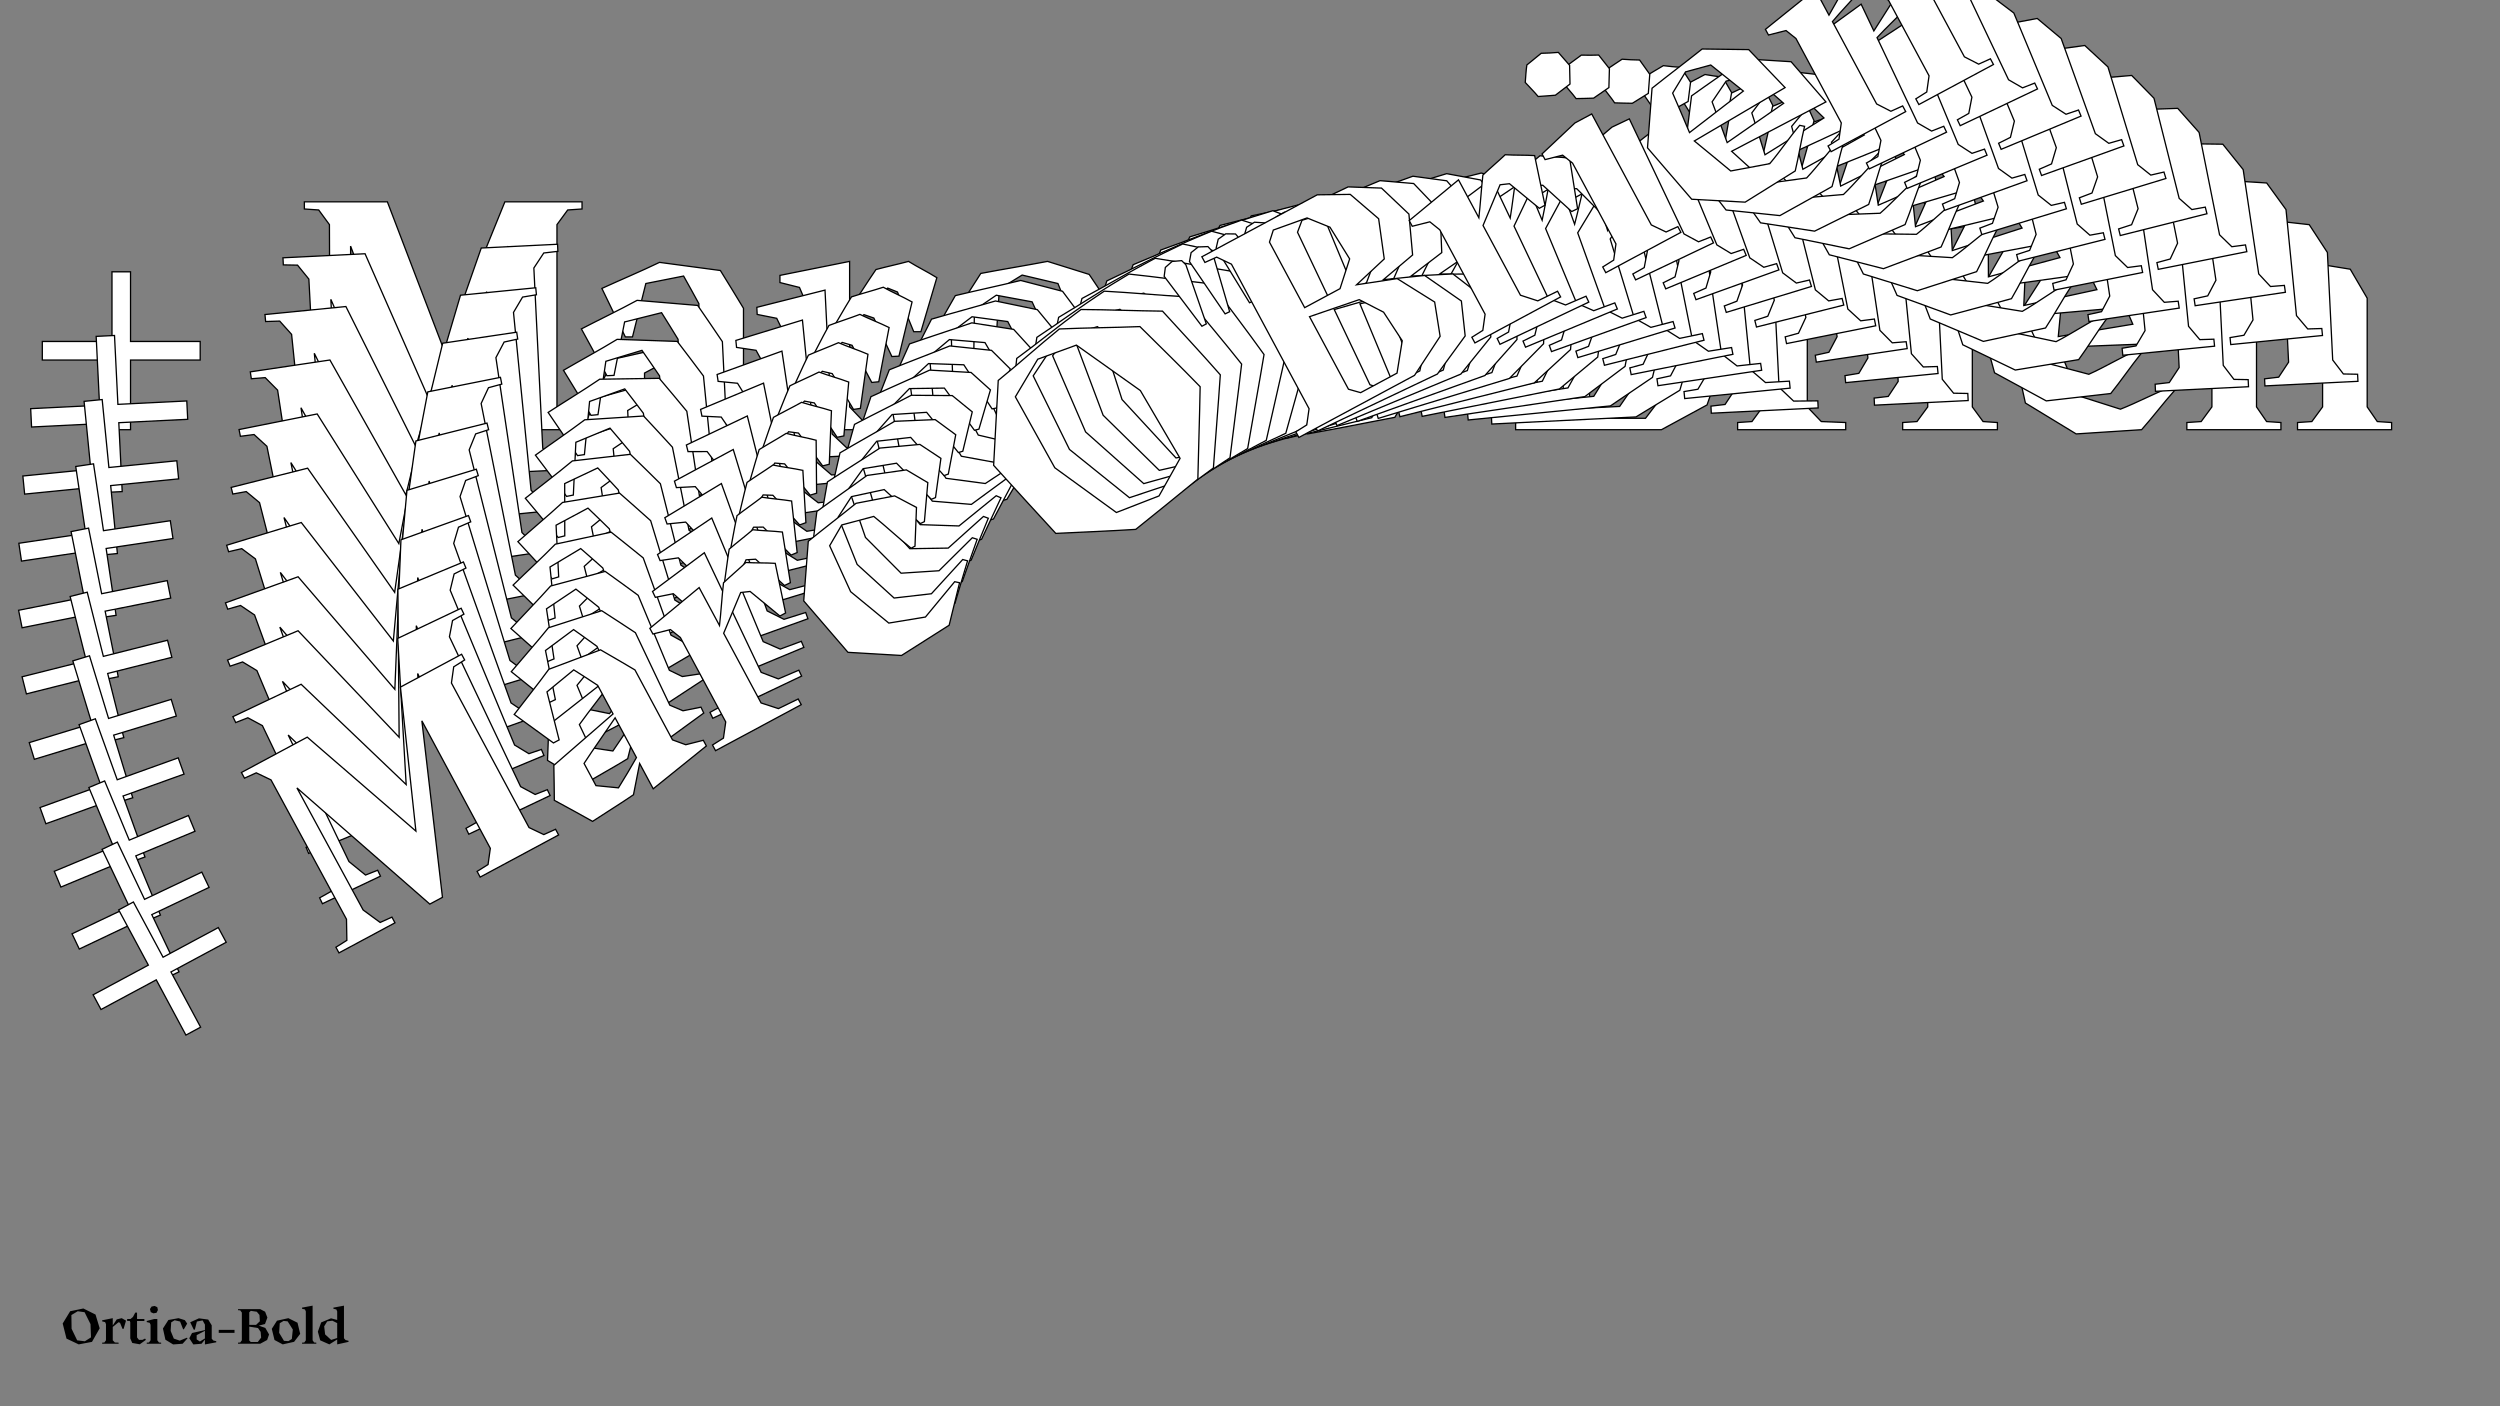 <?xml version="1.0"?>
<svg xmlns="http://www.w3.org/2000/svg" width="1920" height="1080" viewBox="-960 -540 1920 1080">
    <rect x="-960" y="-540" width="1920" height="1080" fill="#808080" stroke="none"/>
    <path d="M-806.25,-277.75L-859.75,-277.75L-859.75,-331.25L-874,-331.25L-874,-277.75L-927.50,-277.75L-927.50,-263.50L-874,-263.50L-874,-210L-859.75,-210L-859.75,-263.50L-806.25,-263.50ZM-524,-378.75L-513,-379.50L-513,-385L-572.25,-385L-618.75,-270.50L-662.50,-385L-726.25,-385L-726.25,-379.50L-715.25,-378.75L-707,-367.50L-706.50,-232.25L-714.75,-216.25L-725.75,-215.50L-725.75,-210L-671.50,-210L-671.50,-215.50L-682.50,-216.25L-690.25,-232.50L-690.75,-351L-637.75,-210L-625.50,-210L-569.75,-351L-569.75,-227.50L-578,-216.25L-589,-215.50L-589,-210L-513,-210L-513,-215.50L-524,-216.25L-532.25,-227.50L-532.25,-367.50ZM-381,-226.50L-389,-235.50L-389,-303.25C-395,-313 -400.75,-322.75 -406.75,-332.25C-422.50,-334.50 -437.75,-336.25 -453.50,-338.50C-468,-331.50 -483,-325.25 -497.75,-318.50L-479.75,-281.25L-474.25,-281.25C-470.75,-295 -467.50,-308.50 -464,-322.25L-435,-328C-431,-321 -427.25,-314 -423.25,-306.75L-423.25,-279C-443.50,-274.50 -468.50,-268.75 -488.50,-264.25C-493,-255.25 -497.75,-246.50 -502.25,-237.75C-495.25,-227.25 -488.75,-217 -482,-206.50C-468,-207.75 -454.50,-208.50 -440.50,-210L-423.25,-231L-423.25,-206.50L-366,-217.25L-366,-222.75ZM-449,-221.25C-454.25,-224.75 -459.75,-228.50 -465,-232L-465,-253.50C-452.25,-260.50 -436.50,-268.25 -423.25,-275.25L-423.25,-236.75C-431.25,-231.75 -441,-225.75 -449,-221.25ZM-262.25,-339.25C-270.50,-337 -279,-335.25 -287.25,-333C-294,-323.25 -300.75,-312.25 -307.50,-302.50L-307.50,-339.25L-361,-328.50L-361,-323L-346,-319.25C-344.50,-316 -343.25,-312.50 -341.75,-309.25L-341.75,-227.50C-344.50,-223.75 -347.25,-220 -350,-216.25L-361,-215.50L-361,-210L-278,-210L-278,-215.50C-284.25,-215.75 -290.50,-216 -296.75,-216.25L-307.50,-227.50L-307.50,-295L-278.25,-318.75C-275.75,-317.75 -273.25,-316.75 -270.75,-315.75L-258.25,-285.25L-252.75,-285.25L-240.50,-326.75C-247.75,-331.25 -255,-334.75 -262.25,-339.25ZM-111.75,-311.75L-128.50,-283.25L-132.25,-283.25C-137.25,-295 -142.50,-310.50 -147.50,-322.25C-156.75,-324.50 -165.75,-326.50 -175,-328.75L-192.50,-318C-193.50,-303.75 -194.25,-289.25 -195.25,-275C-190,-262 -184.50,-249 -179.25,-236C-169.25,-232.50 -159.25,-229.25 -149.25,-225.75C-137.25,-230.75 -125,-235.50 -113,-240.50L-109.75,-237.75L-134.75,-210C-150.75,-209 -166.75,-207.50 -182.75,-206.50L-221.75,-230.50C-226,-249.25 -230,-268.25 -234.25,-287C-225,-301.25 -216,-315.75 -206.75,-330C-189.75,-333.25 -172.50,-336 -155.50,-339.25C-144.75,-335.75 -134.25,-332.75 -123.50,-329.25C-119.50,-323.50 -115.75,-317.50 -111.75,-311.75ZM111.25,-219.50C89,-215.25 66.50,-210.75 44.25,-206.75C23.50,-216.25 3,-226.25 -17.50,-236C-24,-261.50 -30.50,-286.75 -36.75,-312.25L1,-374.25C23.50,-378.50 45.50,-384 67.75,-388.25C88.50,-378.25 108.75,-367.50 129.25,-357.50C136.25,-334.50 143.75,-311 150.25,-288C137.25,-264.75 124.25,-242.50 111.25,-219.50ZM39.25,-374.25L7.25,-355C7.50,-332 8,-308.75 8.25,-285.75C17.75,-266.25 27,-246.75 36.50,-227.25C49.50,-225.75 62.25,-224 75.25,-222.50L106.25,-242.25C105.50,-264.50 104.50,-287 103.75,-309.25L74,-369.25C62.50,-371 50.75,-372.50 39.25,-374.25ZM180.25,-332.75L176,-332.75L167.75,-385.50L172.25,-391.75L179.75,-393.50L187.25,-390.25L188.75,-385.50ZM342,-289.75L309,-301.50L340.25,-309.75L352.25,-342.25L340.75,-372L315.75,-385L204,-385L204,-379.50L215,-378.75L223.25,-367.50L223.25,-227.50L215,-216.25L204,-215.50L204,-210L316,-210L351,-229L360.75,-257ZM298.75,-371.75L312.25,-355.50L314.25,-323.75L295,-305.25L260.75,-305.25L260.75,-368.75L268.50,-376.25ZM303.75,-218.75L268.50,-218.75L260.75,-226.25L260.75,-296.50L305,-289.25L318.25,-270L320.75,-241ZM473.25,-339.25C465,-337 456.50,-335.25 448.25,-333C441.50,-323.25 434.75,-312.25 428,-302.50L428,-339.25L374.50,-328.50L374.50,-323L389.50,-319.25C391,-316 392.25,-312.50 393.75,-309.25L393.75,-227.50C391,-223.75 388.25,-220 385.50,-216.25L374.50,-215.50L374.50,-210L457.50,-210L457.50,-215.50C451.25,-215.75 445,-216 438.75,-216.25L428,-227.50L428,-295L457.25,-318.75C459.75,-317.75 462.25,-316.75 464.75,-315.75L477.25,-285.25L482.75,-285.25L495,-326.75C487.75,-331.25 480.50,-334.75 473.25,-339.25ZM535,-363.75C541,-364.75 545.75,-365.50 550.50,-366.25L557.75,-380.50C556.75,-385.25 555.50,-390 554.50,-394.75C550,-396.75 545.50,-398.75 541.25,-401L525.75,-398C522.75,-394 520.25,-389.75 517.50,-385.50C518.75,-380.25 520.50,-375 521.50,-369.75C526,-367.75 530.25,-365.75 535,-363.75ZM563,-216.25L554.75,-227.50L554.75,-335L538.50,-335L501.25,-325L501.25,-319.50L516.25,-315.75L520.50,-305.75L520.50,-227.50L512.25,-216.25L501.25,-215.50L501.25,-210L574,-210L574,-215.50ZM668.50,-225.75C657.75,-229.25 647,-232.50 636.25,-236C631.25,-248.50 626,-261 621,-273.25L710.75,-276.75L698.75,-320C687.25,-326.50 675.50,-332.75 664,-339.25C646.25,-336 628.25,-333.25 610.50,-330C601.25,-315.75 592.25,-301.25 583,-287C587.25,-268.25 591.25,-249.25 595.50,-230.50L634.50,-206.75C651.25,-207.75 668,-209 684.75,-210C693,-219.25 701.50,-230.50 709.75,-239.75L706.50,-242.50C693.75,-237.50 681.25,-230.75 668.50,-225.75ZM642.25,-328.75C649.50,-327 656.75,-325.50 664,-323.75L678,-291L620.75,-281.50C622,-293.75 623,-306 624,-318ZM865.75,-216.25L858,-227.50L858,-311C853.75,-318.50 849.25,-325.75 845,-333.25C834.25,-335 823.50,-336.75 812.75,-338.50L773,-313.50L773,-338.50L719.50,-328.50L719.50,-323L734.50,-319.25L738.75,-309.25L738.75,-227.50L730.50,-216.25L719.50,-215.50L719.50,-210L791.75,-210L791.75,-215.50L780.75,-216.25L773,-227.50L773,-307.25C785.50,-312.25 793.75,-314.50 806.25,-319.50C812,-313.25 818,-307.25 823.75,-301L823.75,-227.50L815.50,-216.25L804.50,-215.50L804.50,-210L876.75,-210L876.75,-215.50Z" fill="#ffffff" stroke="#000000"/>
    <path d="M-816.55,-232.06L-869.45,-229.45L-872.06,-282.35L-886.15,-281.66L-883.54,-228.76L-936.44,-226.15L-935.75,-212.06L-882.85,-214.67L-880.24,-161.77L-866.15,-162.46L-868.76,-215.36L-815.85,-217.97ZM-542.39,-345.70L-531.55,-346.97L-531.81,-352.41L-590.40,-349.52L-630.80,-234.04L-679.64,-345.12L-742.68,-342.01L-742.41,-336.57L-731.49,-336.37L-722.79,-325.65L-715.70,-191.94L-723.08,-175.71L-733.92,-174.44L-733.65,-169.00L-680.01,-171.64L-680.27,-177.08L-691.19,-177.29L-699.64,-192.98L-705.92,-310.12L-646.63,-173.29L-634.52,-173.89L-586.27,-316.03L-580.25,-193.91L-587.86,-182.38L-598.70,-181.10L-598.43,-175.67L-523.28,-179.37L-523.55,-184.81L-534.46,-185.02L-543.17,-195.74L-550.00,-334.17ZM-393.56,-202.12L-401.91,-210.63L-405.22,-277.62C-411.63,-286.97 -417.79,-296.33 -424.18,-305.43C-439.87,-306.89 -455.03,-307.88 -470.71,-309.33C-484.71,-301.71 -499.24,-294.79 -513.49,-287.40L-493.88,-251.45L-488.44,-251.71C-485.65,-265.48 -483.09,-278.99 -480.30,-292.75L-451.91,-299.85C-447.61,-293.13 -443.56,-286.39 -439.25,-279.42L-437.90,-251.98C-457.70,-246.54 -482.14,-239.63 -501.70,-234.21C-505.71,-225.09 -509.98,-216.21 -514.00,-207.34C-506.57,-197.29 -499.64,-187.48 -492.46,-177.42C-478.67,-179.34 -465.36,-180.74 -451.59,-182.91L-435.56,-204.51L-434.37,-180.29L-378.28,-193.71L-378.55,-199.15ZM-460.55,-193.62C-465.91,-196.82 -471.53,-200.26 -476.89,-203.47L-477.94,-224.73C-465.67,-232.27 -450.48,-240.70 -437.72,-248.27L-435.84,-210.20C-443.51,-204.87 -452.86,-198.46 -460.55,-193.62ZM-281.64,-319.40C-289.69,-316.78 -298.01,-314.63 -306.06,-312.00C-312.26,-302.03 -318.39,-290.83 -324.59,-280.86L-326.39,-317.20L-378.76,-303.96L-378.49,-298.52L-363.48,-295.54C-361.84,-292.40 -360.43,-289.00 -358.79,-285.86L-354.80,-205.03C-357.34,-201.19 -359.87,-197.34 -362.41,-193.50L-373.25,-192.22L-372.98,-186.78L-290.91,-190.83L-291.18,-196.27C-297.37,-196.21 -303.57,-196.16 -309.76,-196.10L-320.94,-206.70L-324.23,-273.44L-296.46,-298.35C-293.94,-297.48 -291.42,-296.62 -288.90,-295.75L-275.05,-266.20L-269.62,-266.47L-259.53,-308.10C-266.91,-312.20 -274.25,-315.31 -281.64,-319.40ZM-131.49,-299.55L-146.66,-270.55L-150.37,-270.37C-155.88,-281.74 -161.83,-296.81 -167.35,-308.19C-176.60,-309.96 -185.60,-311.50 -194.86,-313.27L-211.64,-301.79C-211.93,-287.65 -211.97,-273.28 -212.26,-259.14C-206.43,-246.54 -200.36,-233.95 -194.54,-221.36C-184.48,-218.38 -174.43,-215.66 -164.37,-212.68C-152.75,-218.21 -140.87,-223.51 -129.25,-229.04L-125.90,-226.48L-149.27,-197.82C-165.04,-196.05 -180.79,-193.79 -196.56,-192.02L-236.29,-213.85C-241.41,-232.18 -246.29,-250.77 -251.41,-269.10C-242.96,-283.64 -234.76,-298.42 -226.31,-312.96C-209.66,-317.00 -192.74,-320.57 -176.09,-324.61C-165.29,-321.67 -154.76,-319.22 -143.96,-316.28C-139.72,-310.79 -135.72,-305.04 -131.49,-299.55ZM93.51,-219.21C71.72,-213.92 49.69,-208.37 27.89,-203.33C6.90,-211.71 -13.85,-220.60 -34.60,-229.24C-42.27,-254.14 -49.93,-278.79 -57.35,-303.70L-23.05,-366.85C-1.01,-372.15 20.48,-378.66 42.27,-383.95C63.28,-375.07 83.82,-365.43 104.58,-356.54C112.63,-334.14 121.19,-311.27 128.74,-288.84C117.02,-265.22 105.25,-242.58 93.51,-219.21ZM14.77,-368.71L-15.93,-348.12C-14.56,-325.39 -12.93,-302.42 -11.56,-279.69C-1.22,-260.87 8.88,-242.04 19.22,-223.23C32.15,-222.38 44.84,-221.27 57.77,-220.42L87.46,-241.46C85.63,-263.42 83.55,-285.62 81.72,-307.59L49.38,-365.46C37.92,-366.63 26.23,-367.54 14.77,-368.71ZM156.22,-334.55L152.02,-334.35L141.29,-386.10L145.43,-392.50L152.76,-394.60L160.34,-391.75L162.05,-387.13ZM318.25,-299.92L285.05,-309.93L315.55,-319.61L325.83,-352.33L313.01,-381.19L287.65,-392.83L177.15,-387.38L177.42,-381.94L188.34,-381.73L197.04,-371.01L203.87,-232.58L196.26,-221.05L185.42,-219.78L185.69,-214.34L296.43,-219.80L330.11,-240.29L338.39,-268.45ZM271.49,-378.90L285.63,-363.49L289.16,-332.19L271.02,-312.96L237.16,-311.29L234.06,-374.08L241.36,-381.87ZM283.89,-227.85L249.04,-226.13L241.01,-233.17L237.58,-302.64L281.69,-297.62L295.73,-279.24L299.62,-250.68ZM445.62,-355.27C437.57,-352.64 429.25,-350.50 421.20,-347.87C415.00,-337.90 408.87,-326.69 402.67,-316.72L400.88,-353.06L348.50,-339.82L348.77,-334.39L363.78,-331.41C365.42,-328.27 366.83,-324.87 368.47,-321.73L372.46,-240.89C369.92,-237.05 367.39,-233.21 364.85,-229.37L354.01,-228.09L354.28,-222.65L436.35,-226.70L436.08,-232.14C429.89,-232.08 423.70,-232.02 417.50,-231.96L406.33,-242.56L403.03,-309.31L430.80,-334.22C433.32,-333.35 435.84,-332.48 438.36,-331.62L452.21,-302.07L457.65,-302.34L467.73,-343.97C460.35,-348.07 453.01,-351.17 445.62,-355.27ZM505.48,-382.51C511.37,-383.79 516.03,-384.76 520.69,-385.73L527.16,-400.18C525.94,-404.83 524.47,-409.46 523.25,-414.11C518.71,-415.87 514.16,-417.63 509.85,-419.64L494.67,-415.92C491.89,-411.82 489.63,-407.50 487.12,-403.16C488.61,-398.03 490.60,-392.92 491.84,-387.78C496.39,-386.02 500.69,-384.25 505.48,-382.51ZM540.36,-238.02L531.66,-248.74L526.41,-355.04L510.35,-354.25L474.00,-342.54L474.27,-337.11L489.28,-334.13L493.97,-324.45L497.79,-247.07L490.18,-235.55L479.34,-234.27L479.61,-228.83L551.54,-232.38L551.27,-237.82ZM644.22,-252.56C633.42,-255.50 622.63,-258.19 611.83,-261.12C606.27,-273.24 600.47,-285.34 594.93,-297.21L683.51,-305.05L669.53,-347.23C657.84,-353.10 645.92,-358.70 634.23,-364.57C616.84,-360.49 599.18,-356.89 581.78,-352.82C573.33,-338.27 565.14,-323.50 556.69,-308.96C561.80,-290.62 566.69,-272.03 571.80,-253.70L611.52,-232.12C628.04,-233.92 644.54,-235.97 661.05,-237.78C668.76,-247.33 676.62,-258.87 684.32,-268.42L680.97,-270.98C668.61,-265.41 656.58,-258.13 644.22,-252.56ZM613.24,-353.13C620.49,-351.75 627.73,-350.62 634.99,-349.24L650.43,-317.54L594.28,-305.36C594.92,-317.53 595.31,-329.69 595.72,-341.61ZM839.72,-252.79L831.51,-263.53L827.44,-346.10C822.87,-353.31 818.07,-360.26 813.50,-367.46C802.78,-368.67 792.07,-369.88 781.35,-371.08L743.27,-344.42L742.05,-369.14L689.63,-356.65L689.90,-351.21L704.92,-348.23L709.61,-338.55L713.59,-257.72L705.99,-246.19L695.15,-244.91L695.41,-239.47L766.85,-243.00L766.59,-248.44L755.67,-248.64L747.46,-259.39L743.57,-338.24C755.69,-343.80 763.74,-346.43 775.85,-351.98C781.84,-346.08 788.07,-340.44 794.06,-334.54L797.64,-261.86L790.03,-250.34L779.19,-249.06L779.46,-243.62L850.90,-247.14L850.63,-252.58Z" fill="#ffffff" stroke="#000000"/>
    <path d="M-824.20,-186.12L-876.37,-180.96L-881.53,-233.14L-895.43,-231.76L-890.27,-179.59L-942.45,-174.43L-941.07,-160.53L-888.90,-165.69L-883.74,-113.52L-869.84,-114.89L-875.00,-167.06L-822.82,-172.22ZM-558.67,-311.84L-548.02,-313.63L-548.55,-318.99L-606.33,-313.28L-640.64,-197.13L-694.35,-304.58L-756.52,-298.43L-755.99,-293.07L-745.19,-293.40L-736.06,-283.22L-722.53,-151.37L-729.03,-134.97L-739.69,-133.17L-739.16,-127.81L-686.25,-133.04L-686.78,-138.41L-697.58,-138.08L-706.71,-153.18L-718.62,-268.69L-653.34,-136.30L-641.39,-137.48L-600.62,-280.36L-588.71,-159.92L-595.67,-148.15L-606.32,-146.36L-605.79,-141.00L-531.67,-148.33L-532.20,-153.69L-543.00,-153.36L-552.14,-163.54L-565.64,-300.07ZM-404.53,-177.15L-413.20,-185.15L-419.74,-251.22C-426.53,-260.15 -433.08,-269.11 -439.84,-277.79C-455.42,-278.47 -470.46,-278.71 -486.04,-279.38C-499.50,-271.16 -513.53,-263.62 -527.26,-255.61L-506.12,-221.02L-500.75,-221.55C-498.67,-235.30 -496.80,-248.77 -494.71,-262.52L-466.98,-270.93C-462.41,-264.48 -458.08,-258.02 -453.48,-251.33L-450.80,-224.27C-470.11,-217.93 -493.94,-209.91 -513.01,-203.59C-516.53,-194.38 -520.32,-185.39 -523.87,-176.43C-516.03,-166.86 -508.70,-157.49 -501.10,-147.90C-487.57,-150.47 -474.48,-152.50 -460.97,-155.32L-446.17,-177.46L-443.81,-153.57L-389.01,-169.57L-389.54,-174.93ZM-470.34,-165.47C-475.80,-168.38 -481.53,-171.50 -486.98,-174.41L-489.06,-195.38C-477.30,-203.43 -462.69,-212.51 -450.44,-220.61L-446.73,-183.07C-454.05,-177.42 -462.98,-170.63 -470.34,-165.47ZM-299.60,-298.55C-307.42,-295.57 -315.54,-293.04 -323.37,-290.05C-329.02,-279.89 -334.54,-268.51 -340.18,-258.35L-343.73,-294.19L-394.86,-278.55L-394.33,-273.19L-379.34,-270.97C-377.57,-267.95 -376.01,-264.66 -374.23,-261.63L-366.35,-181.91C-368.67,-177.98 -370.99,-174.06 -373.31,-170.14L-383.97,-168.35L-383.44,-162.98L-302.49,-170.99L-303.02,-176.35C-309.14,-175.99 -315.26,-175.63 -321.38,-175.27L-332.95,-185.21L-339.46,-251.04L-313.22,-277.02C-310.69,-276.29 -308.15,-275.55 -305.62,-274.82L-290.49,-246.28L-285.12,-246.81L-277.18,-288.46C-284.68,-292.15 -292.09,-294.87 -299.60,-298.55ZM-150.17,-286.25L-163.76,-256.84L-167.41,-256.48C-173.42,-267.45 -180.04,-282.06 -186.05,-293.04C-195.28,-294.34 -204.25,-295.43 -213.49,-296.73L-229.52,-284.56C-229.12,-270.56 -228.46,-256.35 -228.06,-242.36C-221.68,-230.18 -215.07,-218.04 -208.69,-205.86C-198.60,-203.42 -188.54,-201.21 -178.45,-198.76C-167.23,-204.79 -155.74,-210.61 -144.52,-216.64L-141.08,-214.27L-162.79,-184.80C-178.30,-182.28 -193.76,-179.28 -209.26,-176.76L-249.61,-196.40C-255.56,-214.28 -261.30,-232.42 -267.25,-250.30C-259.60,-265.09 -252.22,-280.10 -244.58,-294.89C-228.31,-299.69 -211.75,-304.04 -195.49,-308.85C-184.67,-306.47 -174.14,-304.56 -163.32,-302.18C-158.86,-296.96 -154.62,-291.47 -150.17,-286.25ZM76.21,-217.79C54.92,-211.49 33.41,-204.94 12.09,-198.89C-9.06,-206.15 -30.02,-213.93 -50.95,-221.46C-59.75,-245.70 -68.52,-269.70 -77.07,-293.97L-46.24,-358.07C-24.70,-364.39 -3.78,-371.87 17.51,-378.16C38.71,-370.41 59.50,-361.88 80.45,-354.10C89.50,-332.35 99.08,-310.15 107.64,-288.35C97.20,-264.42 86.67,-241.47 76.21,-217.79ZM-8.93,-361.76L-38.29,-339.90C-35.82,-317.50 -33.09,-294.87 -30.63,-272.46C-19.49,-254.36 -8.59,-236.24 2.56,-218.14C15.38,-217.93 27.98,-217.45 40.81,-217.24L69.14,-239.49C66.26,-261.12 63.11,-282.96 60.24,-304.59L25.44,-360.24C14.05,-360.83 2.45,-361.16 -8.93,-361.76ZM132.58,-334.89L128.43,-334.48L115.30,-385.12L119.09,-391.65L126.23,-394.08L133.86,-391.64L135.78,-387.15ZM294.47,-308.55L261.15,-316.82L290.83,-327.88L299.40,-360.74L285.32,-388.64L259.68,-398.91L150.70,-388.13L151.23,-382.77L162.03,-383.10L171.16,-372.92L184.66,-236.39L177.70,-224.62L167.05,-222.83L167.58,-217.46L276.80,-228.26L309.10,-250.17L315.91,-278.42ZM244.38,-384.35L259.12,-369.80L264.13,-339.03L247.14,-319.13L213.74,-315.83L207.61,-377.76L214.45,-385.82ZM264.01,-235.62L229.64,-232.22L221.35,-238.78L214.58,-307.29L258.43,-304.49L273.21,-287.00L278.45,-258.95ZM417.70,-369.48C409.87,-366.49 401.75,-363.96 393.92,-360.97C388.28,-350.81 382.75,-339.43 377.11,-329.27L373.57,-365.11L322.43,-349.47L322.96,-344.11L337.95,-341.90C339.73,-338.87 341.28,-335.58 343.06,-332.55L350.94,-252.83C348.62,-248.91 346.30,-244.98 343.98,-241.06L333.32,-239.27L333.85,-233.90L414.80,-241.91L414.27,-247.27C408.15,-246.91 402.03,-246.55 395.91,-246.20L384.34,-256.13L377.83,-321.96L404.07,-347.94C406.60,-347.21 409.14,-346.47 411.67,-345.74L426.81,-317.20L432.17,-317.73L440.11,-359.38C432.61,-363.07 425.20,-365.79 417.70,-369.48ZM475.56,-399.33C481.31,-400.88 485.87,-402.07 490.43,-403.26L496.13,-417.85C494.69,-422.39 493.02,-426.90 491.58,-431.44C487.00,-432.95 482.42,-434.47 478.06,-436.26L463.23,-431.84C460.69,-427.65 458.66,-423.26 456.39,-418.85C458.12,-413.85 460.33,-408.90 461.81,-403.87C466.39,-402.36 470.73,-400.82 475.56,-399.33ZM517.09,-258.18L507.96,-268.35L497.59,-373.19L481.74,-371.62L446.38,-358.28L446.91,-352.92L461.90,-350.71L467.01,-341.36L474.55,-265.05L467.59,-253.28L456.94,-251.49L457.47,-246.13L528.42,-253.14L527.89,-258.51ZM619.06,-277.61C608.24,-279.99 597.44,-282.12 586.62,-284.50C580.54,-296.21 574.21,-307.89 568.15,-319.36L655.34,-331.43L639.47,-372.45C627.63,-377.68 615.57,-382.64 603.72,-387.87C586.73,-382.99 569.44,-378.57 552.44,-373.69C544.79,-358.90 537.42,-343.89 529.77,-329.10C535.72,-311.23 541.45,-293.08 547.41,-275.21L587.73,-255.81C603.97,-258.40 620.19,-261.23 636.42,-263.82C643.58,-273.64 650.78,-285.43 657.94,-295.25L654.50,-297.61C642.55,-291.51 631.01,-283.72 619.06,-277.61ZM583.53,-375.53C590.77,-374.53 597.98,-373.76 605.22,-372.75L622.03,-342.17L567.11,-327.38C567.15,-339.45 566.95,-351.49 566.76,-363.29ZM812.34,-287.37L803.70,-297.59L795.65,-379.03C790.78,-385.93 785.69,-392.57 780.82,-399.47C770.17,-400.14 759.52,-400.81 748.86,-401.48L712.51,-373.27L710.10,-397.65L658.89,-382.74L659.42,-377.37L674.41,-375.16L679.52,-365.82L687.40,-286.10L680.44,-274.33L669.78,-272.54L670.31,-267.17L740.78,-274.14L740.25,-279.50L729.45,-279.17L720.80,-289.40L713.11,-367.17C724.82,-373.26 732.65,-376.25 744.36,-382.33C750.57,-376.79 757.00,-371.51 763.21,-365.97L770.30,-294.29L763.34,-282.52L752.68,-280.73L753.21,-275.37L823.67,-282.34L823.14,-287.70Z" fill="#ffffff" stroke="#000000"/>
    <path d="M-829.20,-140.08L-880.53,-132.44L-888.17,-183.76L-901.84,-181.73L-894.20,-130.40L-945.53,-122.76L-943.49,-109.08L-892.16,-116.73L-884.52,-65.40L-870.85,-67.43L-878.49,-118.76L-827.16,-126.41ZM-572.83,-277.31L-562.39,-279.60L-563.17,-284.88L-620.02,-276.41L-648.27,-159.91L-706.61,-263.52L-767.77,-254.41L-766.98,-249.13L-756.32,-249.98L-746.80,-240.37L-727.00,-110.68L-732.63,-94.15L-743.07,-91.86L-742.29,-86.58L-690.24,-94.33L-691.02,-99.61L-701.68,-98.76L-711.44,-113.24L-728.85,-226.86L-657.86,-99.15L-646.10,-100.90L-612.76,-244.15L-595.12,-125.66L-601.43,-113.69L-611.87,-111.39L-611.09,-106.12L-538.17,-116.98L-538.96,-122.25L-549.62,-121.40L-559.14,-131.02L-579.14,-265.33ZM-413.88,-151.67L-422.85,-159.16L-432.53,-224.16C-439.67,-232.66 -446.58,-241.19 -453.70,-249.45C-469.13,-249.35 -484.01,-248.85 -499.44,-248.76C-512.36,-239.98 -525.85,-231.84 -539.04,-223.25L-516.45,-190.09L-511.17,-190.87C-509.78,-204.56 -508.59,-217.98 -507.20,-231.67L-480.19,-241.33C-475.36,-235.19 -470.76,-229.01 -465.89,-222.62L-461.92,-196.00C-480.71,-188.79 -503.87,-179.70 -522.42,-172.53C-525.45,-163.25 -528.75,-154.17 -531.82,-145.14C-523.60,-136.06 -515.90,-127.16 -507.93,-118.05C-494.67,-121.25 -481.83,-123.90 -468.61,-127.33L-455.06,-149.95L-451.56,-126.44L-398.17,-144.94L-398.96,-150.21ZM-478.37,-136.91C-483.91,-139.52 -489.72,-142.33 -495.26,-144.94L-498.33,-165.57C-487.10,-174.11 -473.10,-183.79 -461.38,-192.40L-455.88,-155.46C-462.84,-149.52 -471.34,-142.37 -478.37,-136.91ZM-316.06,-276.81C-323.66,-273.47 -331.56,-270.58 -339.15,-267.24C-344.24,-256.92 -349.14,-245.40 -354.23,-235.08L-359.48,-270.34L-409.27,-252.38L-408.48,-247.11L-393.56,-245.65C-391.65,-242.75 -389.95,-239.57 -388.05,-236.67L-376.37,-158.23C-378.47,-154.24 -380.57,-150.25 -382.68,-146.26L-393.12,-143.97L-392.34,-138.69L-312.71,-150.55L-313.49,-155.83C-319.52,-155.18 -325.56,-154.52 -331.59,-153.87L-343.51,-163.13L-353.15,-227.89L-328.48,-254.85C-325.94,-254.25 -323.40,-253.65 -320.86,-253.05L-304.51,-225.57L-299.23,-226.36L-293.41,-267.92C-301.01,-271.20 -308.46,-273.53 -316.06,-276.81ZM-167.74,-271.93L-179.74,-242.19L-183.34,-241.65C-189.81,-252.21 -197.06,-266.33 -203.54,-276.89C-212.74,-277.73 -221.66,-278.36 -230.85,-279.20L-246.11,-266.39C-245.03,-252.57 -243.68,-238.55 -242.60,-224.74C-235.71,-213.02 -228.57,-201.33 -221.68,-189.61C-211.58,-187.68 -201.53,-185.99 -191.43,-184.06C-180.63,-190.57 -169.56,-196.88 -158.76,-203.39L-155.25,-201.21L-175.27,-171.02C-190.48,-167.77 -205.61,-164.05 -220.82,-160.80L-261.67,-178.26C-268.42,-195.64 -274.98,-213.30 -281.73,-230.68C-274.89,-245.67 -268.33,-260.87 -261.49,-275.86C-245.65,-281.41 -229.49,-286.51 -213.64,-292.06C-202.83,-290.24 -192.33,-288.86 -181.51,-287.04C-176.85,-282.09 -172.40,-276.87 -167.74,-271.93ZM59.39,-215.28C38.65,-208.02 17.71,-200.49 -3.07,-193.48C-24.33,-199.63 -45.43,-206.29 -66.49,-212.72C-76.37,-236.25 -86.22,-259.55 -95.86,-283.12L-68.50,-348.00C-47.52,-355.29 -27.19,-363.71 -6.45,-370.97C14.88,-364.34 35.85,-356.92 56.94,-350.25C66.95,-329.19 77.50,-307.71 87.02,-286.57C77.87,-262.41 68.58,-239.21 59.39,-215.28ZM-31.80,-353.46L-59.75,-330.42C-56.22,-308.39 -52.42,-286.16 -48.90,-264.13C-36.99,-246.78 -25.33,-229.39 -13.43,-212.04C-0.75,-212.45 11.74,-212.60 24.42,-213.02L51.34,-236.39C47.44,-257.63 43.27,-279.08 39.37,-300.32L2.26,-353.63C-9.03,-353.67 -20.51,-353.43 -31.80,-353.46ZM109.41,-333.79L105.33,-333.19L89.88,-382.62L93.30,-389.26L100.25,-392.01L107.91,-389.96L110.03,-385.62ZM270.74,-315.65L237.40,-322.21L266.20,-334.59L273.07,-367.48L257.79,-394.38L231.95,-403.28L124.73,-387.32L125.52,-382.04L136.18,-382.89L145.70,-373.28L165.70,-238.96L159.39,-226.99L148.95,-224.70L149.73,-219.42L257.19,-235.42L288.05,-258.65L293.41,-286.91ZM217.53,-388.14L232.80,-374.48L239.26,-344.30L223.43,-323.80L190.57,-318.91L181.50,-379.83L187.86,-388.14ZM244.19,-242.07L210.37,-237.03L201.86,-243.12L191.82,-310.52L235.31,-309.88L250.78,-293.31L257.32,-265.84ZM389.59,-381.89C382.00,-378.56 374.09,-375.66 366.50,-372.32C361.42,-362.01 356.51,-350.49 351.43,-340.17L346.18,-375.43L296.38,-357.47L297.17,-352.19L312.10,-350.74C314.00,-347.83 315.70,-344.66 317.60,-341.75L329.28,-263.32C327.18,-259.33 325.08,-255.34 322.98,-251.35L312.53,-249.06L313.32,-243.78L392.95,-255.64L392.16,-260.91C386.13,-260.26 380.10,-259.61 374.06,-258.95L362.14,-268.21L352.50,-332.97L377.17,-359.94C379.71,-359.34 382.25,-358.73 384.79,-358.13L401.14,-330.66L406.42,-331.44L412.24,-373.01C404.65,-376.29 397.19,-378.61 389.59,-381.89ZM445.34,-414.22C450.95,-416.04 455.40,-417.44 459.85,-418.83L464.77,-433.54C463.13,-437.96 461.25,-442.33 459.61,-446.75C455.01,-448.02 450.41,-449.30 446.01,-450.85L431.57,-445.76C429.26,-441.49 427.47,-437.06 425.44,-432.59C427.39,-427.73 429.82,-422.94 431.53,-418.05C436.13,-416.77 440.49,-415.46 445.34,-414.22ZM493.27,-276.71L483.75,-286.32L468.39,-389.46L452.80,-387.14L418.49,-372.22L419.28,-366.94L434.20,-365.49L439.71,-356.50L450.89,-281.43L444.58,-269.46L434.14,-267.16L434.92,-261.89L504.72,-272.28L503.93,-277.56ZM593.13,-300.89C582.32,-302.72 571.54,-304.30 560.73,-306.12C554.15,-317.40 547.32,-328.64 540.78,-339.68L626.38,-355.86L608.69,-395.64C596.73,-400.24 584.56,-404.55 572.60,-409.15C556.04,-403.49 539.16,-398.28 522.59,-392.63C515.75,-377.63 509.19,-362.44 502.35,-347.44C509.11,-330.06 515.66,-312.40 522.42,-295.02L563.23,-277.81C579.16,-281.16 595.05,-284.75 610.98,-288.11C617.57,-298.16 624.12,-310.17 630.71,-320.22L627.20,-322.39C615.68,-315.78 604.65,-307.51 593.13,-300.89ZM553.23,-395.96C560.44,-395.32 567.61,-394.92 574.82,-394.27L592.93,-364.85L539.36,-347.56C538.81,-359.49 538.02,-371.39 537.26,-383.04ZM783.74,-319.96L774.69,-329.65L762.76,-409.76C757.62,-416.35 752.26,-422.66 747.11,-429.25C736.55,-429.39 725.99,-429.54 715.42,-429.68L680.86,-400.01L677.28,-424.00L627.38,-406.76L628.17,-401.49L643.10,-400.03L648.60,-391.04L660.28,-312.61L653.98,-300.64L643.53,-298.35L644.32,-293.07L713.63,-303.39L712.85,-308.67L702.19,-307.82L693.14,-317.50L681.75,-394.02C693.03,-400.60 700.62,-403.94 711.90,-410.52C718.31,-405.35 724.92,-400.45 731.33,-395.27L741.83,-324.76L735.53,-312.78L725.08,-310.49L725.87,-305.21L795.18,-315.54L794.40,-320.81Z" fill="#ffffff" stroke="#000000"/>
    <path d="M-831.57,-94.09L-881.93,-84.03L-891.99,-134.40L-905.41,-131.72L-895.35,-81.35L-945.71,-71.30L-943.04,-57.88L-892.67,-67.94L-882.61,-17.57L-869.20,-20.25L-879.25,-70.62L-828.89,-80.68ZM-584.84,-242.24L-574.63,-245.01L-575.66,-250.19L-631.44,-239.05L-653.69,-122.52L-716.40,-222.08L-776.42,-210.10L-775.38,-204.92L-764.89,-206.28L-755.01,-197.24L-729.11,-70.01L-733.87,-53.40L-744.08,-50.62L-743.05,-45.44L-691.98,-55.64L-693.01,-60.82L-703.51,-59.46L-713.86,-73.30L-736.61,-184.76L-660.20,-61.99L-648.67,-64.29L-622.70,-207.51L-599.48,-91.25L-605.13,-79.11L-615.34,-76.33L-614.31,-71.15L-542.76,-85.44L-543.80,-90.62L-554.29,-89.26L-564.17,-98.30L-590.49,-230.10ZM-421.60,-125.79L-430.82,-132.76L-443.56,-196.54C-451.04,-204.59 -458.29,-212.69 -465.72,-220.50C-480.97,-219.66 -495.66,-218.44 -510.91,-217.60C-523.24,-208.28 -536.19,-199.58 -548.80,-190.45L-524.86,-158.77L-519.68,-159.80C-518.97,-173.41 -518.45,-186.73 -517.74,-200.33L-491.52,-211.19C-486.43,-205.36 -481.59,-199.47 -476.46,-193.40L-471.24,-167.27C-489.46,-159.23 -511.91,-149.12 -529.90,-141.12C-532.44,-131.80 -535.27,-122.67 -537.86,-113.59C-529.30,-105.02 -521.25,-96.59 -512.92,-87.98C-499.98,-91.78 -487.41,-95.03 -474.51,-99.07L-462.22,-122.09L-457.61,-99.02L-405.74,-119.90L-406.77,-125.08ZM-484.63,-108.07C-490.23,-110.37 -496.11,-112.87 -501.71,-115.18L-505.75,-135.42C-495.07,-144.40 -481.70,-154.66 -470.54,-163.74L-463.30,-127.50C-469.89,-121.29 -477.94,-113.81 -484.63,-108.07ZM-331.00,-254.26C-338.35,-250.59 -346.02,-247.35 -353.36,-243.68C-357.88,-233.23 -362.17,-221.60 -366.69,-211.16L-373.60,-245.75L-421.95,-225.58L-420.91,-220.40L-406.09,-219.69C-404.06,-216.91 -402.23,-213.85 -400.20,-211.07L-384.84,-134.11C-386.72,-130.06 -388.60,-126.02 -390.49,-121.97L-400.70,-119.20L-399.67,-114.02L-321.53,-129.62L-322.56,-134.80C-328.50,-133.86 -334.43,-132.92 -340.36,-131.98L-352.59,-140.55L-365.28,-204.10L-342.21,-231.95C-339.67,-231.48 -337.13,-231.01 -334.59,-230.54L-317.08,-204.18L-311.91,-205.21L-308.18,-246.58C-315.85,-249.46 -323.33,-251.39 -331.00,-254.26ZM-184.15,-256.67L-194.56,-226.69L-198.09,-225.98C-205.01,-236.10 -212.86,-249.71 -219.78,-259.83C-228.91,-260.21 -237.76,-260.40 -246.89,-260.78L-261.34,-247.37C-259.61,-233.77 -257.59,-219.97 -255.85,-206.37C-248.46,-195.12 -240.84,-183.92 -233.45,-172.66C-223.38,-171.25 -213.36,-170.07 -203.28,-168.66C-192.93,-175.62 -182.29,-182.39 -171.93,-189.36L-168.36,-187.38L-186.67,-156.55C-201.55,-152.60 -216.33,-148.18 -231.20,-144.24L-272.43,-159.50C-279.96,-176.35 -287.29,-193.48 -294.82,-210.34C-288.79,-225.49 -283.04,-240.83 -277.02,-255.99C-261.62,-262.24 -245.90,-268.07 -230.51,-274.33C-219.73,-273.06 -209.28,-272.21 -198.50,-270.93C-193.66,-266.27 -189.00,-261.33 -184.15,-256.67ZM43.13,-211.75C22.98,-203.56 2.64,-195.10 -17.55,-187.15C-38.87,-192.19 -60.05,-197.75 -81.18,-203.07C-92.09,-225.86 -102.96,-248.41 -113.64,-271.24L-89.76,-336.70C-69.37,-344.93 -49.70,-354.25 -29.55,-362.43C-8.13,-356.92 12.95,-350.60 34.13,-345.04C45.04,-324.71 56.52,-304.00 66.96,-283.56C59.10,-259.23 51.04,-235.84 43.13,-211.75ZM-53.75,-343.89L-80.25,-319.76C-75.69,-298.15 -70.85,-276.36 -66.29,-254.75C-53.68,-238.18 -41.31,-221.56 -28.70,-204.99C-16.18,-206.02 -3.85,-206.77 8.67,-207.80L34.14,-232.22C29.25,-253.03 24.08,-274.02 19.19,-294.83L-20.09,-345.72C-31.25,-345.20 -42.59,-344.41 -53.75,-343.89ZM86.79,-331.33L82.79,-330.53L65.11,-378.64L68.17,-385.37L74.90,-388.43L82.57,-386.78L84.88,-382.59ZM247.15,-321.26L213.88,-326.12L241.74,-339.76L246.93,-372.61L230.51,-398.46L204.53,-406.00L99.33,-384.99L100.36,-379.81L110.86,-381.17L120.74,-372.13L147.06,-240.33L141.41,-228.19L131.20,-225.42L132.23,-220.24L237.67,-241.30L267.04,-265.76L270.96,-293.96ZM191.02,-390.33L206.78,-377.57L214.63,-348.05L199.99,-327.02L167.75,-320.58L155.81,-380.36L161.70,-388.88ZM224.49,-247.23L191.31,-240.60L182.60,-246.21L169.39,-312.34L212.41,-313.83L228.51,-298.20L236.31,-271.37ZM361.41,-392.54C354.06,-388.87 346.39,-385.62 339.04,-381.95C334.52,-371.51 330.24,-359.88 325.72,-349.43L318.81,-384.03L270.46,-363.85L271.50,-358.67L286.32,-357.96C288.35,-355.19 290.18,-352.13 292.20,-349.35L307.57,-272.39C305.69,-268.34 303.80,-264.29 301.92,-260.25L291.71,-257.47L292.74,-252.29L370.88,-267.90L369.84,-273.08C363.91,-272.14 357.98,-271.20 352.05,-270.26L339.82,-278.83L327.13,-342.37L350.20,-370.23C352.74,-369.76 355.28,-369.29 357.82,-368.82L375.32,-342.45L380.50,-343.49L384.23,-384.86C376.56,-387.73 369.08,-389.66 361.41,-392.54ZM414.93,-427.21C420.39,-429.28 424.72,-430.88 429.05,-432.48L433.20,-447.26C431.36,-451.54 429.30,-455.78 427.46,-460.06C422.85,-461.10 418.24,-462.13 413.81,-463.45L399.78,-457.71C397.71,-453.39 396.16,-448.91 394.37,-444.40C396.53,-439.69 399.17,-435.08 401.09,-430.32C405.71,-429.28 410.08,-428.20 414.93,-427.21ZM469.02,-293.62L459.14,-302.66L438.93,-403.86L423.63,-400.80L390.44,-384.39L391.48,-379.21L406.30,-378.50L412.19,-369.88L426.90,-296.22L421.24,-284.08L411.03,-281.30L412.06,-276.12L480.55,-289.80L479.52,-294.98ZM566.55,-322.39C555.78,-323.67 545.04,-324.71 534.27,-325.98C527.21,-336.81 519.92,-347.59 512.91,-358.18L596.74,-378.35L577.31,-416.81C565.26,-420.77 553.03,-424.44 540.98,-428.40C524.88,-422.00 508.45,-416.03 492.35,-409.63C486.32,-394.48 480.58,-379.14 474.55,-363.98C482.07,-347.13 489.41,-329.99 496.94,-313.14L538.12,-298.12C553.70,-302.21 569.23,-306.53 584.81,-310.62C590.84,-320.88 596.73,-333.07 602.76,-343.33L599.18,-345.31C588.12,-338.20 577.62,-329.50 566.55,-322.39ZM522.48,-414.42C529.63,-414.14 536.74,-414.09 543.89,-413.81L563.23,-385.61L511.12,-365.90C509.99,-377.67 508.63,-389.39 507.32,-400.87ZM754.03,-350.53L744.62,-359.67L728.92,-438.28C723.51,-444.54 717.91,-450.52 712.50,-456.78C702.05,-456.40 691.60,-456.03 681.16,-455.66L648.43,-424.65L643.73,-448.18L595.25,-428.71L596.28,-423.53L611.11,-422.82L616.99,-414.21L632.36,-337.25L626.71,-325.11L616.49,-322.33L617.53,-317.16L685.54,-330.74L684.51,-335.92L674.01,-334.55L664.60,-343.69L649.61,-418.77C660.44,-425.82 667.78,-429.49 678.61,-436.55C685.20,-431.75 691.97,-427.23 698.56,-422.42L712.38,-353.23L706.73,-341.09L696.51,-338.31L697.55,-333.14L765.56,-346.72L764.53,-351.90Z" fill="#ffffff" stroke="#000000"/>
    <path d="M-831.33,-48.31L-880.62,-35.91L-893.01,-85.20L-906.14,-81.90L-893.75,-32.61L-943.04,-20.22L-939.73,-7.09L-890.44,-19.48L-878.05,29.81L-864.92,26.51L-877.31,-22.78L-828.02,-35.18ZM-594.69,-206.76L-584.73,-210.00L-586.00,-215.07L-640.59,-201.34L-656.90,-85.08L-723.74,-180.43L-782.47,-165.66L-781.20,-160.59L-770.89,-162.45L-760.68,-153.99L-728.88,-29.50L-732.78,-12.85L-742.74,-9.61L-741.46,-4.54L-691.48,-17.11L-692.76,-22.18L-703.06,-20.32L-713.97,-33.50L-741.89,-142.56L-660.39,-24.93L-649.10,-27.77L-630.41,-170.59L-601.79,-56.81L-606.79,-44.54L-616.75,-41.30L-615.47,-36.23L-545.45,-53.84L-546.73,-58.91L-557.04,-57.05L-567.24,-65.50L-599.68,-194.48ZM-427.66,-99.63L-437.12,-106.06L-452.82,-168.48C-460.61,-176.08 -468.16,-183.73 -475.89,-191.09C-490.92,-189.51 -505.38,-187.59 -520.41,-186.01C-532.15,-176.20 -544.52,-166.97 -556.54,-157.33L-531.33,-127.19L-526.26,-128.46C-526.22,-141.94 -526.36,-155.13 -526.32,-168.61L-500.93,-180.63C-495.63,-175.10 -490.55,-169.52 -485.18,-163.77L-478.75,-138.20C-496.37,-129.37 -518.07,-118.28 -535.45,-109.50C-537.51,-100.16 -539.86,-91.00 -541.98,-81.90C-533.10,-73.84 -524.73,-65.91 -516.08,-57.80C-503.47,-62.19 -491.21,-66.01 -478.66,-70.64L-467.63,-93.98L-461.96,-71.41L-411.70,-94.58L-412.98,-99.65ZM-489.10,-79.03C-494.74,-81.04 -500.68,-83.22 -506.33,-85.23L-511.31,-105.04C-501.19,-114.44 -488.47,-125.23 -477.89,-134.75L-468.96,-99.28C-475.18,-92.82 -482.77,-85.03 -489.10,-79.03ZM-344.38,-231.02C-351.46,-227.03 -358.89,-223.45 -365.97,-219.47C-369.93,-208.92 -373.60,-197.22 -377.56,-186.68L-386.07,-220.53L-432.87,-198.23L-431.60,-193.17L-416.91,-193.19C-414.77,-190.54 -412.81,-187.61 -410.68,-184.96L-391.73,-109.64C-393.40,-105.55 -395.06,-101.46 -396.73,-97.37L-406.69,-94.13L-405.41,-89.06L-328.95,-108.29L-330.22,-113.36C-336.04,-112.14 -341.85,-110.92 -347.67,-109.70L-360.18,-117.58L-375.82,-179.77L-354.37,-208.42C-351.84,-208.08 -349.30,-207.74 -346.77,-207.40L-328.19,-182.19L-323.12,-183.47L-321.45,-224.54C-329.17,-227.01 -336.66,-228.55 -344.38,-231.02ZM-199.35,-240.55L-208.18,-210.42L-211.64,-209.55C-218.97,-219.21 -227.40,-232.28 -234.72,-241.94C-243.77,-241.87 -252.52,-241.63 -261.57,-241.56L-275.20,-227.60C-272.82,-214.24 -270.15,-200.71 -267.77,-187.35C-259.92,-176.59 -251.84,-165.89 -243.99,-155.12C-233.97,-154.22 -224.00,-153.54 -213.98,-152.63C-204.08,-160.02 -193.89,-167.23 -184.00,-174.62L-180.37,-172.84L-196.97,-141.48C-211.48,-136.85 -225.87,-131.76 -240.38,-127.14L-281.87,-140.21C-290.13,-156.50 -298.22,-173.08 -306.48,-189.37C-301.26,-204.64 -296.33,-220.08 -291.11,-235.36C-276.20,-242.29 -260.94,-248.82 -246.03,-255.75C-235.32,-255.02 -224.95,-254.69 -214.23,-253.95C-209.22,-249.58 -204.37,-244.93 -199.35,-240.55ZM27.47,-207.23C7.96,-198.16 -11.73,-188.80 -31.30,-179.96C-52.62,-183.91 -73.82,-188.37 -94.97,-192.60C-106.87,-214.59 -118.71,-236.35 -130.37,-258.39L-109.96,-324.26C-90.21,-333.39 -71.22,-343.55 -51.71,-352.63C-30.27,-348.22 -9.12,-343.01 12.08,-338.55C23.86,-318.98 36.21,-299.06 47.53,-279.38C40.94,-254.95 34.12,-231.44 27.47,-207.23ZM-74.72,-333.12L-99.74,-307.97C-94.18,-286.84 -88.33,-265.54 -82.77,-244.41C-69.50,-228.64 -56.46,-212.82 -43.19,-197.05C-30.87,-198.68 -18.71,-200.03 -6.39,-201.66L17.59,-227.04C11.75,-247.36 5.61,-267.86 -0.23,-288.18L-41.54,-336.57C-52.54,-335.52 -63.72,-334.18 -74.72,-333.12ZM64.80,-327.56L60.89,-326.58L41.06,-373.26L43.76,-380.06L50.27,-383.41L57.93,-382.16L60.41,-378.13ZM223.79,-325.42L190.66,-328.60L217.54,-343.44L221.07,-376.17L203.58,-400.91L177.53,-407.09L74.58,-381.20L75.85,-376.13L86.16,-377.99L96.37,-369.54L128.81,-240.56L123.81,-228.28L113.85,-225.04L115.13,-219.97L218.31,-245.92L246.16,-271.54L248.65,-299.59ZM164.94,-390.95L181.14,-379.11L190.34,-350.32L176.89,-328.81L145.34,-320.88L130.63,-379.38L136.03,-388.09ZM205.00,-251.15L172.52,-242.98L163.64,-248.09L147.37,-312.82L189.81,-316.39L206.48,-301.72L215.51,-275.58ZM333.24,-401.44C326.16,-397.45 318.73,-393.87 311.66,-389.89C307.70,-379.34 304.03,-367.64 300.07,-357.10L291.55,-390.95L244.75,-368.65L246.03,-363.59L260.71,-363.61C262.85,-360.96 264.81,-358.03 266.95,-355.38L285.89,-280.06C284.22,-275.97 282.56,-271.88 280.89,-267.79L270.93,-264.55L272.21,-259.48L348.68,-278.71L347.40,-283.78C341.59,-282.56 335.77,-281.34 329.95,-280.12L317.44,-288.00L301.80,-350.19L323.25,-378.84C325.78,-378.50 328.32,-378.16 330.85,-377.82L349.44,-352.61L354.50,-353.89L356.17,-394.96C348.45,-397.43 340.96,-398.97 333.24,-401.44ZM384.45,-438.32C389.75,-440.63 393.95,-442.42 398.15,-444.21L401.53,-459.02C399.51,-463.17 397.26,-467.25 395.24,-471.40C390.63,-472.20 386.02,-473.00 381.58,-474.09L368.00,-467.73C366.16,-463.35 364.84,-458.86 363.29,-454.30C365.66,-449.76 368.49,-445.32 370.63,-440.72C375.24,-439.92 379.61,-439.06 384.45,-438.32ZM444.43,-308.91L434.22,-317.37L409.31,-416.41L394.34,-412.64L362.34,-394.80L363.61,-389.73L378.30,-389.75L384.53,-381.52L402.66,-309.43L397.67,-297.15L387.71,-293.91L388.98,-288.85L456.01,-305.70L454.74,-310.77ZM539.42,-342.11C528.71,-342.84 518.05,-343.35 507.34,-344.08C499.83,-354.44 492.10,-364.74 484.66,-374.87L566.53,-398.89L545.46,-435.95C533.35,-439.28 521.08,-442.31 508.98,-445.64C493.38,-438.53 477.43,-431.83 461.83,-424.72C456.61,-409.45 451.68,-394.00 446.46,-378.73C454.72,-362.44 462.81,-345.86 471.07,-329.57L512.50,-316.73C527.70,-321.53 542.84,-326.56 558.04,-331.37C563.50,-341.80 568.73,-354.13 574.18,-364.57L570.55,-366.35C559.96,-358.79 550.01,-349.67 539.42,-342.11ZM491.37,-430.92C498.46,-430.99 505.49,-431.29 512.57,-431.36L533.06,-404.43L482.51,-382.41C480.83,-393.99 478.91,-405.50 477.05,-416.79ZM723.35,-379.06L713.61,-387.63L694.26,-464.56C688.61,-470.49 682.78,-476.12 677.13,-482.05C666.82,-481.17 656.51,-480.29 646.20,-479.41L615.37,-447.17L609.58,-470.20L562.60,-448.59L563.88,-443.53L578.57,-443.55L584.80,-435.32L603.74,-360.00L598.75,-347.72L588.79,-344.48L590.06,-339.42L656.63,-356.16L655.35,-361.23L645.04,-359.37L635.30,-367.94L616.82,-441.41C627.17,-448.91 634.25,-452.90 644.61,-460.40C651.36,-455.98 658.28,-451.84 665.02,-447.41L682.05,-379.70L677.06,-367.42L667.10,-364.18L668.37,-359.11L734.94,-375.85L733.66,-380.92Z" fill="#ffffff" stroke="#000000"/>
    <path d="M-828.51,-2.88L-876.61,11.77L-891.27,-36.34L-904.08,-32.44L-889.43,15.67L-937.53,30.33L-933.63,43.14L-885.52,28.49L-870.87,76.59L-858.06,72.69L-872.71,24.58L-824.60,9.93ZM-602.37,-171.01L-592.68,-174.70L-594.19,-179.64L-647.46,-163.42L-657.92,-47.72L-728.62,-138.70L-785.94,-121.24L-784.44,-116.29L-774.34,-118.63L-763.84,-110.77L-726.35,10.71L-729.38,27.36L-739.07,31.04L-737.56,35.99L-688.78,21.13L-690.29,16.18L-700.38,18.52L-711.80,6.03L-744.71,-100.39L-658.43,11.89L-647.42,8.53L-635.90,-133.53L-602.08,-22.47L-606.42,-10.10L-616.10,-6.41L-614.60,-1.47L-546.25,-22.28L-547.76,-27.23L-557.86,-24.89L-568.36,-32.75L-606.70,-158.64ZM-432.08,-73.27L-441.74,-79.17L-460.29,-140.10C-468.36,-147.22 -476.20,-154.41 -484.20,-161.31C-498.98,-159.02 -513.17,-156.42 -527.95,-154.13C-539.07,-143.86 -550.84,-134.13 -562.26,-124.02L-535.87,-95.46L-530.93,-96.96C-531.54,-110.29 -532.32,-123.32 -532.94,-136.64L-508.44,-149.75C-502.92,-144.55 -497.63,-139.29 -492.05,-133.86L-484.45,-108.91C-501.43,-99.32 -522.33,-87.30 -539.08,-77.77C-540.66,-68.45 -542.54,-59.28 -544.19,-50.18C-535.02,-42.65 -526.37,-35.22 -517.42,-27.62C-505.17,-32.58 -493.24,-36.96 -481.06,-42.14L-471.30,-65.75L-464.59,-43.72L-416.06,-69.06L-417.56,-74.01ZM-491.79,-49.93C-497.47,-51.64 -503.44,-53.50 -509.12,-55.21L-515.01,-74.54C-505.46,-84.33 -493.42,-95.61 -483.42,-105.54L-472.88,-70.92C-478.70,-64.23 -485.83,-56.16 -491.79,-49.93ZM-356.18,-207.18C-362.98,-202.90 -370.14,-199.00 -376.95,-194.72C-380.35,-184.10 -383.40,-172.36 -386.80,-161.74L-396.87,-194.79L-442.03,-170.47L-440.52,-165.52L-426.01,-166.26C-423.77,-163.75 -421.69,-160.94 -419.45,-158.43L-397.06,-84.92C-398.50,-80.80 -399.95,-76.67 -401.40,-72.55L-411.08,-68.86L-409.57,-63.91L-334.94,-86.65L-336.45,-91.59C-342.14,-90.11 -347.82,-88.62 -353.51,-87.13L-366.26,-94.30L-384.75,-155.00L-364.95,-184.37C-362.43,-184.15 -359.91,-183.94 -357.38,-183.72L-337.79,-159.72L-332.85,-161.23L-333.20,-201.90C-340.95,-203.96 -348.43,-205.12 -356.18,-207.18ZM-213.31,-223.68L-220.57,-193.46L-223.94,-192.43C-231.66,-201.63 -240.62,-214.13 -248.34,-223.33C-257.27,-222.82 -265.91,-222.15 -274.85,-221.64L-287.64,-207.18C-284.63,-194.09 -281.34,-180.85 -278.33,-167.76C-270.05,-157.51 -261.55,-147.32 -253.26,-137.07C-243.31,-136.66 -233.43,-136.48 -223.48,-136.07C-214.06,-143.86 -204.34,-151.48 -194.92,-159.26L-191.25,-157.68L-206.13,-125.88C-220.24,-120.60 -234.22,-114.87 -248.33,-109.59L-289.97,-120.49C-298.93,-136.18 -307.73,-152.17 -316.69,-167.87C-312.27,-183.22 -308.15,-198.72 -303.74,-214.07C-289.34,-221.65 -274.58,-228.84 -260.19,-236.42C-249.56,-236.22 -239.30,-236.40 -228.67,-236.19C-223.50,-232.12 -218.49,-227.75 -213.31,-223.68ZM12.48,-201.80C-6.37,-191.89 -25.37,-181.68 -44.28,-171.99C-65.54,-174.85 -86.71,-178.22 -107.82,-181.37C-120.65,-202.52 -133.41,-223.45 -146.01,-244.67L-129.05,-310.76C-109.98,-320.74 -91.70,-331.71 -72.86,-341.63C-51.46,-338.32 -30.31,-334.20 -9.14,-330.82C3.46,-312.06 16.64,-292.98 28.78,-274.08C23.46,-249.61 17.87,-226.04 12.48,-201.80ZM-94.65,-321.23L-118.15,-295.16C-111.63,-274.55 -104.81,-253.78 -98.29,-233.16C-84.40,-218.23 -70.75,-203.23 -56.86,-188.30C-44.76,-190.51 -32.82,-192.43 -20.72,-194.64L1.75,-220.89C-5.02,-240.69 -12.08,-260.65 -18.85,-280.45L-62.03,-326.26C-72.86,-324.68 -83.83,-322.81 -94.65,-321.23ZM43.50,-322.54L39.68,-321.37L17.82,-366.55L20.15,-373.40L26.41,-377.03L34.05,-376.16L36.70,-372.30ZM200.73,-328.17L167.84,-329.70L193.68,-345.68L195.57,-378.19L177.08,-401.79L151.04,-406.63L50.55,-376.02L52.06,-371.08L62.15,-373.42L72.65,-365.56L111.00,-239.67L106.66,-227.30L96.97,-223.61L98.48,-218.66L199.19,-249.34L225.46,-276.01L226.56,-303.86ZM139.38,-390.06L155.97,-379.15L166.46,-351.14L154.22,-329.24L123.42,-319.86L106.03,-376.96L110.94,-385.82ZM185.78,-253.85L154.08,-244.20L145.06,-248.82L125.82,-311.99L167.59,-317.59L184.78,-303.91L194.97,-278.52ZM305.19,-408.63C298.39,-404.35 291.23,-400.45 284.42,-396.16C281.02,-385.55 277.97,-373.81 274.57,-363.19L264.50,-396.24L219.34,-371.92L220.85,-366.97L235.36,-367.71C237.60,-365.20 239.68,-362.39 241.92,-359.88L264.31,-286.37C262.87,-282.24 261.42,-278.12 259.98,-273.99L250.29,-270.31L251.80,-265.36L326.43,-288.09L324.92,-293.04C319.24,-291.55 313.55,-290.07 307.86,-288.58L295.11,-295.75L276.62,-356.45L296.42,-385.82C298.94,-385.60 301.46,-385.39 303.99,-385.17L323.58,-361.17L328.53,-362.68L328.17,-403.35C320.42,-405.41 312.94,-406.57 305.19,-408.63ZM354.01,-447.58C359.13,-450.12 363.20,-452.09 367.26,-454.07L369.88,-468.87C367.68,-472.87 365.25,-476.79 363.05,-480.79C358.46,-481.36 353.86,-481.92 349.43,-482.78L336.31,-475.84C334.71,-471.42 333.62,-466.91 332.32,-462.34C334.88,-457.96 337.89,-453.72 340.23,-449.27C344.82,-448.71 349.19,-448.07 354.01,-447.58ZM419.59,-322.61L409.09,-330.47L379.64,-427.13L365.03,-422.68L334.27,-403.49L335.78,-398.54L350.30,-399.28L356.86,-391.45L378.29,-321.09L373.95,-308.71L364.26,-305.02L365.77,-300.08L431.19,-320.00L429.68,-324.95ZM511.85,-360.05C501.23,-360.25 490.67,-360.23 480.04,-360.43C472.12,-370.30 463.98,-380.11 456.13,-389.75L535.87,-417.48L513.24,-453.08C501.12,-455.78 488.84,-458.18 476.72,-460.88C461.65,-453.09 446.21,-445.69 431.14,-437.91C426.73,-422.56 422.61,-407.05 418.19,-391.71C427.15,-376.01 435.95,-360.02 444.91,-344.33L486.48,-333.65C501.27,-339.14 515.99,-344.85 530.78,-350.34C535.66,-360.91 540.22,-373.36 545.11,-383.94L541.43,-385.52C531.34,-377.53 521.95,-368.04 511.85,-360.05ZM460.04,-445.48C467.03,-445.89 473.96,-446.53 480.96,-446.94L502.52,-421.32L453.64,-397.10C451.41,-408.46 448.96,-419.75 446.57,-430.81ZM691.82,-405.53L681.77,-413.52L658.90,-488.61C653.03,-494.19 646.99,-499.48 641.12,-505.06C630.97,-503.69 620.83,-502.31 610.68,-500.94L581.78,-467.58L574.94,-490.06L529.57,-466.41L531.07,-461.47L545.59,-462.20L552.15,-454.37L574.54,-380.86L570.20,-368.49L560.52,-364.80L562.02,-359.85L626.99,-379.64L625.49,-384.59L615.39,-382.25L605.34,-390.24L583.50,-461.96C593.37,-469.88 600.17,-474.16 610.04,-482.08C616.92,-478.03 623.96,-474.28 630.84,-470.24L650.97,-404.14L646.64,-391.77L636.95,-388.08L638.46,-383.14L703.43,-402.92L701.92,-407.87Z" fill="#ffffff" stroke="#000000"/>
    <path d="M-823.14,42.04L-869.97,58.86L-886.79,12.04L-899.27,16.52L-882.44,63.34L-929.26,80.17L-924.78,92.64L-877.96,75.82L-861.14,122.64L-848.66,118.16L-865.49,71.33L-818.66,54.51ZM-607.88,-135.12L-598.48,-139.23L-600.21,-144.05L-652.07,-125.42L-656.76,-10.58L-731.06,-97.03L-786.85,-76.99L-785.12,-72.17L-775.26,-74.98L-764.50,-67.72L-721.53,50.49L-723.72,67.09L-733.11,71.21L-731.38,76.02L-683.90,58.96L-685.63,54.15L-695.50,56.95L-707.39,45.16L-745.09,-58.39L-654.36,48.35L-643.64,44.49L-639.19,-96.44L-600.35,11.65L-604.04,24.09L-613.43,28.20L-611.70,33.02L-545.18,9.12L-546.91,4.30L-556.77,7.10L-567.53,-0.15L-611.56,-122.68ZM-434.84,-46.84L-444.67,-52.20L-465.98,-111.49C-474.30,-118.14 -482.39,-124.86 -490.63,-131.29C-505.13,-128.31 -519.02,-125.04 -533.52,-122.06C-544.00,-111.37 -555.17,-101.19 -565.95,-90.64L-538.49,-63.70L-533.67,-65.43C-534.93,-78.56 -536.33,-91.40 -537.60,-104.54L-514.02,-118.69C-508.32,-113.82 -502.84,-108.87 -497.06,-103.79L-488.33,-79.50C-504.64,-69.19 -524.71,-56.30 -540.80,-46.07C-541.91,-36.78 -543.31,-27.63 -544.50,-18.55C-535.07,-11.56 -526.16,-4.64 -516.95,2.43C-505.09,-3.07 -493.51,-7.97 -481.73,-13.68L-473.23,-37.49L-465.53,-16.04L-418.80,-43.46L-420.53,-48.27ZM-492.71,-20.86C-498.40,-22.27 -504.39,-23.82 -510.09,-25.23L-516.85,-44.05C-507.89,-54.19 -496.55,-65.92 -487.15,-76.22L-475.04,-42.52C-480.47,-35.63 -487.12,-27.31 -492.71,-20.86ZM-366.37,-182.86C-372.88,-178.30 -379.77,-174.09 -386.28,-169.53C-389.12,-158.87 -391.57,-147.12 -394.41,-136.47L-405.97,-168.63L-449.41,-142.40L-447.68,-137.58L-433.38,-139.02C-431.04,-136.65 -428.85,-133.98 -426.51,-131.60L-400.80,-60.05C-402.03,-55.91 -403.26,-51.76 -404.49,-47.61L-413.88,-43.50L-412.15,-38.68L-339.51,-64.79L-341.23,-69.60C-346.78,-67.85 -352.33,-66.11 -357.88,-64.36L-370.83,-70.82L-392.05,-129.90L-373.92,-159.89C-371.42,-159.80 -368.92,-159.71 -366.42,-159.62L-345.88,-136.86L-341.07,-138.59L-343.40,-178.76C-351.16,-180.42 -358.61,-181.20 -366.37,-182.86ZM-226.00,-206.12L-231.70,-175.91L-234.98,-174.73C-243.05,-183.44 -252.52,-195.36 -260.59,-204.07C-269.39,-203.13 -277.90,-202.05 -286.70,-201.11L-298.64,-186.20C-295.03,-173.41 -291.13,-160.48 -287.52,-147.70C-278.84,-137.97 -269.94,-128.32 -261.25,-118.60C-251.40,-118.68 -241.63,-118.98 -231.77,-119.06C-222.84,-127.21 -213.62,-135.22 -204.69,-143.37L-200.98,-141.98L-214.13,-109.83C-227.82,-103.93 -241.35,-97.58 -255.04,-91.68L-296.72,-100.42C-306.34,-115.49 -315.81,-130.86 -325.43,-145.94C-321.81,-161.32 -318.50,-176.84 -314.88,-192.22C-301.03,-200.41 -286.79,-208.24 -272.94,-216.43C-262.43,-216.75 -252.29,-217.42 -241.78,-217.74C-236.48,-213.97 -231.31,-209.89 -226.00,-206.12ZM-1.81,-195.51C-19.95,-184.79 -38.23,-173.78 -56.44,-163.28C-77.59,-165.07 -98.68,-167.37 -119.69,-169.46C-133.39,-189.73 -147.02,-209.79 -160.51,-230.14L-146.97,-296.28C-128.62,-307.07 -111.09,-318.80 -92.95,-329.52C-71.65,-327.29 -50.54,-324.25 -29.46,-321.95C-16.10,-304.02 -2.14,-285.81 10.78,-267.72C6.71,-243.29 2.33,-219.73 -1.81,-195.51ZM-113.49,-308.31L-135.45,-281.40C-128.00,-261.34 -120.25,-241.15 -112.80,-221.10C-98.35,-207.02 -84.12,-192.86 -69.67,-178.78C-57.82,-181.56 -46.11,-184.04 -34.27,-186.81L-13.34,-213.85C-21.00,-233.08 -28.95,-252.46 -36.60,-271.70L-81.51,-314.86C-92.12,-312.77 -102.88,-310.39 -113.49,-308.31ZM22.96,-316.33L19.24,-314.99L-4.57,-358.56L-2.59,-365.45L3.42,-369.34L11.01,-368.85L13.81,-365.17ZM178.05,-329.56L145.47,-329.46L170.23,-346.51L170.51,-378.73L151.09,-401.15L125.12,-404.67L27.32,-369.52L29.05,-364.71L38.91,-367.51L49.67,-360.26L93.69,-237.73L90.01,-225.29L80.62,-221.17L82.35,-216.36L180.37,-251.58L205.03,-279.22L204.76,-306.79ZM114.41,-387.72L131.34,-377.75L143.07,-350.59L132.04,-328.34L102.07,-317.57L82.10,-373.15L86.52,-382.15ZM166.90,-255.39L136.05,-244.30L126.91,-248.43L104.82,-309.91L145.83,-317.48L163.48,-304.80L174.78,-280.21ZM277.36,-414.15C270.84,-409.59 263.96,-405.39 257.44,-400.82C254.60,-390.17 252.15,-378.42 249.31,-367.76L237.75,-399.92L194.31,-373.69L196.04,-368.88L210.35,-370.31C212.68,-367.94 214.88,-365.27 217.21,-362.90L242.92,-291.35C241.69,-287.20 240.46,-283.05 239.24,-278.91L229.85,-274.79L231.57,-269.98L304.22,-296.08L302.49,-300.89C296.94,-299.15 291.39,-297.40 285.84,-295.65L272.90,-302.12L251.67,-361.20L269.80,-391.18C272.30,-391.09 274.81,-391.00 277.31,-390.91L297.84,-368.15L302.65,-369.88L300.32,-410.05C292.56,-411.71 285.12,-412.50 277.36,-414.15ZM323.70,-455.02C328.63,-457.78 332.56,-459.93 336.48,-462.08L338.34,-476.83C335.97,-480.67 333.38,-484.44 331.02,-488.28C326.45,-488.62 321.88,-488.95 317.45,-489.58L304.83,-482.08C303.46,-477.64 302.61,-473.13 301.54,-468.55C304.29,-464.35 307.47,-460.30 310.00,-456.02C314.56,-455.69 318.91,-455.27 323.70,-455.02ZM394.59,-334.73L383.83,-341.98L350.02,-436.06L335.80,-430.95L306.34,-410.49L308.07,-405.67L322.38,-407.11L329.25,-399.69L353.85,-331.21L350.17,-318.77L340.78,-314.65L342.51,-309.84L406.18,-332.72L404.45,-337.53ZM483.94,-376.22C473.43,-375.90 463.00,-375.36 452.49,-375.05C444.18,-384.41 435.65,-393.70 427.43,-402.85L504.88,-434.14L480.77,-468.22C468.66,-470.29 456.41,-472.07 444.31,-474.14C429.79,-465.71 414.90,-457.65 400.39,-449.22C396.78,-433.84 393.46,-418.32 389.84,-402.94C399.46,-387.86 408.94,-372.49 418.55,-357.42L460.15,-348.90C474.50,-355.04 488.77,-361.40 503.11,-367.54C507.42,-378.23 511.32,-390.75 515.64,-401.44L511.93,-402.83C502.34,-394.44 493.52,-384.60 483.94,-376.22ZM428.57,-458.11C435.47,-458.86 442.28,-459.83 449.18,-460.57L471.73,-436.31L424.61,-410.00C421.85,-421.11 418.88,-432.15 415.98,-442.96ZM659.56,-429.93L649.24,-437.34L622.98,-510.42C616.90,-515.65 610.68,-520.58 604.61,-525.81C594.65,-523.96 584.69,-522.11 574.73,-520.26L547.80,-485.88L539.94,-507.76L496.26,-482.18L497.99,-477.37L512.30,-478.81L519.16,-471.39L544.87,-399.84L541.19,-387.40L531.80,-383.28L533.53,-378.47L596.76,-401.19L595.03,-406.01L585.17,-403.20L574.85,-410.61L549.77,-480.41C559.13,-488.72 565.65,-493.28 575.02,-501.59C582.01,-497.93 589.15,-494.56 596.15,-490.90L619.26,-426.57L615.58,-414.13L606.19,-410.01L607.92,-405.20L671.15,-427.92L669.42,-432.74Z" fill="#ffffff" stroke="#000000"/>
    <path d="M-815.29,86.31L-860.74,105.22L-879.64,59.77L-891.75,64.81L-872.84,110.25L-918.29,129.16L-913.25,141.26L-867.81,122.36L-848.90,167.80L-836.80,162.77L-855.70,117.32L-810.26,98.42ZM-611.23,-99.21L-602.15,-103.74L-604.10,-108.41L-654.42,-87.47L-653.46,26.22L-731.09,-55.58L-785.24,-33.06L-783.29,-28.38L-773.68,-31.63L-762.70,-24.99L-714.48,89.72L-715.84,106.22L-724.92,110.75L-722.97,115.42L-676.89,96.25L-678.84,91.58L-688.44,94.83L-700.77,83.76L-743.07,-16.72L-648.22,84.32L-637.82,79.99L-640.29,-59.48L-596.65,45.43L-599.68,57.90L-608.76,62.42L-606.81,67.10L-542.26,40.24L-544.20,35.57L-553.81,38.82L-564.79,32.18L-614.26,-86.74ZM-435.96,-20.42L-445.94,-25.24L-469.88,-82.79C-478.42,-88.95 -486.75,-95.20 -495.20,-101.15C-509.38,-97.49 -522.95,-93.59 -537.12,-89.94C-546.97,-78.87 -557.50,-68.26 -567.64,-57.31L-539.19,-32.03L-534.52,-33.97C-536.40,-46.89 -538.41,-59.51 -540.30,-72.42L-517.70,-87.55C-511.83,-83.02 -506.17,-78.40 -500.21,-73.66L-490.40,-50.08C-506.01,-39.11 -525.22,-25.39 -540.62,-14.50C-541.26,-5.26 -542.20,3.85 -542.93,12.87C-533.27,19.32 -524.13,25.73 -514.69,32.26C-503.24,26.25 -492.04,20.84 -480.67,14.62L-473.44,-9.31L-464.78,11.50L-419.95,-17.86L-421.90,-22.53ZM-491.87,8.07C-497.56,6.95 -503.56,5.71 -509.26,4.59L-516.86,-13.67C-508.50,-24.12 -497.86,-36.27 -489.08,-46.90L-475.47,-14.20C-480.50,-7.12 -486.66,1.42 -491.87,8.07ZM-374.93,-158.15C-381.15,-153.33 -387.75,-148.84 -393.96,-144.01C-396.25,-133.34 -398.10,-121.61 -400.38,-110.95L-413.37,-142.16L-455.02,-114.13L-453.07,-109.46L-439.01,-111.57C-436.58,-109.34 -434.29,-106.81 -431.86,-104.58L-402.98,-35.14C-403.99,-30.98 -405.00,-26.82 -406.01,-22.67L-415.09,-18.14L-413.14,-13.47L-342.64,-42.80L-344.58,-47.47C-349.98,-45.47 -355.38,-43.48 -360.78,-41.48L-373.88,-47.24L-397.73,-104.58L-381.28,-135.09C-378.80,-135.12 -376.33,-135.15 -373.85,-135.19L-352.45,-113.70L-347.78,-115.64L-352.04,-155.22C-359.79,-156.48 -367.18,-156.89 -374.93,-158.15ZM-237.38,-187.98L-241.53,-157.85L-244.72,-156.52C-253.12,-164.74 -263.05,-176.05 -271.45,-184.26C-280.11,-182.90 -288.46,-181.42 -297.11,-180.07L-308.18,-164.75C-303.99,-152.29 -299.50,-139.71 -295.32,-127.25C-286.26,-118.07 -277.00,-108.97 -267.95,-99.78C-258.21,-100.34 -248.57,-101.11 -238.84,-101.67C-230.41,-110.16 -221.69,-118.52 -213.26,-127.01L-209.53,-125.82L-220.96,-93.42C-234.20,-86.91 -247.26,-79.99 -260.49,-73.48L-302.10,-80.09C-312.34,-94.51 -322.45,-109.24 -332.69,-123.66C-329.86,-139.04 -327.34,-154.53 -324.52,-169.91C-311.23,-178.68 -297.55,-187.11 -284.26,-195.87C-273.89,-196.70 -263.91,-197.86 -253.54,-198.69C-248.11,-195.22 -242.81,-191.45 -237.38,-187.98ZM-15.36,-188.41C-32.75,-176.94 -50.28,-165.17 -67.76,-153.91C-88.74,-154.65 -109.69,-155.90 -130.55,-156.93C-145.08,-176.30 -159.53,-195.45 -173.85,-214.90L-163.69,-280.91C-146.08,-292.47 -129.33,-304.91 -111.94,-316.38C-90.78,-315.22 -69.78,-313.25 -48.83,-312.00C-34.76,-294.93 -20.08,-277.62 -6.43,-260.38C-9.26,-236.04 -12.44,-212.54 -15.36,-188.41ZM-131.20,-294.42L-151.58,-266.76C-143.24,-247.31 -134.60,-227.74 -126.26,-208.29C-111.30,-195.09 -96.55,-181.79 -81.59,-168.58C-70.02,-171.90 -58.57,-174.92 -46.99,-178.24L-27.64,-205.97C-36.14,-224.61 -44.94,-243.37 -53.44,-262.00L-99.91,-302.45C-110.30,-299.88 -120.81,-297.00 -131.20,-294.42ZM3.24,-308.99L-0.37,-307.49L-26.02,-349.38L-24.41,-356.28L-18.65,-360.42L-11.13,-360.31L-8.18,-356.81ZM155.83,-329.62L123.64,-327.94L147.27,-346.00L145.98,-377.84L125.70,-399.05L99.87,-401.26L4.95,-361.77L6.89,-357.10L16.50,-360.35L27.48,-353.71L76.95,-234.79L73.92,-222.31L64.84,-217.79L66.79,-213.12L161.92,-252.70L184.94,-281.20L183.33,-308.43ZM90.11,-384.00L107.32,-374.96L120.24,-348.70L110.43,-326.18L81.33,-314.08L58.90,-368.02L62.83,-377.13ZM148.43,-255.80L118.48,-243.34L109.25,-246.98L84.43,-306.65L124.58,-316.13L142.63,-304.46L155.00,-280.71ZM249.82,-418.05C243.61,-413.22 237.01,-408.73 230.80,-403.91C228.51,-393.24 226.66,-381.51 224.37,-370.84L211.39,-402.06L169.74,-374.02L171.69,-369.35L185.75,-371.47C188.17,-369.24 190.47,-366.71 192.90,-364.48L221.78,-295.03C220.77,-290.88 219.76,-286.72 218.75,-282.56L209.67,-278.04L211.61,-273.37L282.12,-302.70L280.17,-307.37C274.78,-305.37 269.38,-303.38 263.98,-301.38L250.88,-307.14L227.02,-364.47L243.48,-394.98C245.95,-395.02 248.43,-395.05 250.91,-395.09L272.30,-373.59L276.98,-375.54L272.72,-415.12C264.97,-416.38 257.57,-416.79 249.82,-418.05ZM293.62,-460.68C298.36,-463.65 302.13,-465.97 305.90,-468.28L307.03,-482.95C304.50,-486.63 301.76,-490.22 299.23,-493.90C294.70,-494.01 290.17,-494.12 285.77,-494.53L273.66,-486.51C272.52,-482.05 271.90,-477.55 271.07,-472.97C273.99,-468.95 277.33,-465.11 280.03,-461.01C284.56,-460.90 288.88,-460.70 293.62,-460.68ZM369.52,-345.28L358.54,-351.93L320.56,-443.24L306.75,-437.50L278.64,-415.84L280.59,-411.17L294.65,-413.28L301.80,-406.29L329.45,-339.82L326.42,-327.35L317.34,-322.83L319.28,-318.16L381.08,-343.86L379.13,-348.53ZM455.78,-390.63C445.41,-389.81 435.13,-388.77 424.77,-387.94C416.10,-396.80 407.23,-405.56 398.65,-414.20L473.65,-448.88L448.17,-481.38C436.11,-482.84 423.92,-484.00 411.85,-485.45C397.92,-476.42 383.61,-467.72 369.68,-458.69C366.86,-443.32 364.33,-427.82 361.51,-412.45C371.75,-398.02 381.86,-383.30 392.10,-368.87L433.62,-362.48C447.49,-369.25 461.28,-376.23 475.15,-383.00C478.89,-393.77 482.14,-406.33 485.87,-417.10L482.14,-418.29C473.08,-409.54 464.85,-399.39 455.78,-390.63ZM397.09,-468.85C403.87,-469.92 410.55,-471.21 417.33,-472.29L440.80,-449.42L395.52,-421.12C392.26,-431.96 388.78,-442.72 385.39,-453.27ZM626.69,-452.26L616.13,-459.08L586.63,-530.01C580.37,-534.88 573.98,-539.45 567.72,-544.32C557.97,-542.00 548.22,-539.69 538.47,-537.38L513.54,-502.10L504.71,-523.33L462.80,-495.93L464.74,-491.26L478.81,-493.38L485.95,-486.38L514.84,-416.94L511.80,-404.47L502.73,-399.95L504.67,-395.28L566.04,-420.81L564.10,-425.48L554.49,-422.23L543.93,-429.05L515.75,-496.79C524.60,-505.45 530.81,-510.28 539.66,-518.94C546.76,-515.67 553.97,-512.69 561.07,-509.41L587.04,-446.98L584.01,-434.51L574.93,-429.98L576.87,-425.31L638.24,-450.84L636.30,-455.51Z" fill="#ffffff" stroke="#000000"/>
    <path d="M-805.01,129.80L-848.98,150.69L-869.87,106.72L-881.59,112.28L-860.70,156.26L-904.67,177.15L-899.11,188.86L-855.13,167.97L-834.24,211.95L-822.53,206.38L-843.42,162.41L-799.44,141.52ZM-612.45,-63.43L-603.70,-68.34L-605.85,-72.86L-654.55,-49.72L-648.06,62.55L-728.73,-14.48L-781.13,10.41L-778.98,14.93L-769.65,11.25L-758.47,17.28L-705.25,128.25L-705.78,144.63L-714.53,149.54L-712.38,154.06L-667.79,132.87L-669.94,128.35L-679.27,132.03L-691.99,121.70L-738.67,24.49L-640.05,119.70L-629.98,114.91L-639.22,-22.75L-590.99,78.76L-593.38,91.23L-602.13,96.14L-599.98,100.66L-537.51,70.98L-539.66,66.46L-548.99,70.14L-560.17,64.12L-614.84,-50.96ZM-435.46,5.88L-445.55,1.60L-472.00,-54.08C-480.74,-59.76 -489.27,-65.52 -497.91,-70.99C-511.74,-66.69 -524.96,-62.17 -538.78,-57.87C-547.97,-46.46 -557.86,-35.46 -567.34,-24.15L-538.00,-0.56L-533.48,-2.71C-535.97,-15.38 -538.57,-27.75 -541.07,-40.42L-519.48,-56.47C-513.45,-52.27 -507.64,-47.98 -501.52,-43.59L-490.68,-20.78C-505.57,-9.17 -523.87,5.32 -538.56,16.83C-538.74,25.98 -539.23,35.03 -539.51,43.98C-529.66,49.87 -520.31,55.76 -510.66,61.76C-499.64,55.26 -488.84,49.37 -477.92,42.67L-471.94,18.68L-462.37,38.81L-419.51,7.62L-421.66,3.10ZM-489.30,36.75C-494.98,35.92 -500.97,34.98 -506.65,34.16L-515.04,16.49C-507.30,5.75 -497.38,-6.77 -489.22,-17.70L-474.19,13.95C-478.81,21.18 -484.48,29.92 -489.30,36.75ZM-381.87,-133.17C-387.78,-128.10 -394.08,-123.34 -399.98,-118.27C-401.72,-107.62 -402.98,-95.94 -404.72,-85.29L-419.07,-115.50L-458.85,-85.77L-456.70,-81.25L-442.90,-84.03C-440.40,-81.94 -438.01,-79.55 -435.51,-77.47L-403.58,-10.27C-404.38,-6.11 -405.18,-1.96 -405.97,2.20L-414.72,7.11L-412.57,11.63L-344.35,-20.78L-346.50,-25.30C-351.73,-23.07 -356.97,-20.83 -362.20,-18.60L-375.43,-23.64L-401.79,-79.13L-387.02,-110.07C-384.57,-110.22 -382.13,-110.38 -379.68,-110.53L-357.50,-90.34L-352.98,-92.49L-359.12,-131.39C-366.83,-132.25 -374.16,-132.30 -381.87,-133.17ZM-247.43,-169.33L-250.07,-139.37L-253.15,-137.90C-261.85,-145.61 -272.22,-156.30 -280.92,-164.00C-289.40,-162.24 -297.58,-160.37 -306.06,-158.61L-316.24,-142.94C-311.50,-130.83 -306.46,-118.62 -301.71,-106.52C-292.32,-97.88 -282.73,-89.35 -273.33,-80.71C-263.75,-81.74 -254.26,-82.97 -244.67,-84.00C-236.76,-92.80 -228.55,-101.48 -220.64,-110.28L-216.89,-109.29L-226.60,-76.72C-239.36,-69.65 -251.93,-62.17 -264.69,-55.10L-306.12,-59.59C-316.93,-73.35 -327.64,-87.40 -338.46,-101.15C-336.42,-116.48 -334.68,-131.91 -332.64,-147.24C-319.94,-156.55 -306.83,-165.54 -294.13,-174.85C-283.93,-176.17 -274.12,-177.81 -263.92,-179.13C-258.39,-175.96 -252.96,-172.50 -247.43,-169.33ZM-28.11,-180.58C-44.74,-168.40 -61.48,-155.92 -78.20,-143.94C-98.97,-143.65 -119.72,-143.86 -140.38,-143.87C-155.68,-162.29 -170.88,-180.51 -185.98,-199.03L-179.16,-264.73C-162.32,-277.01 -146.39,-290.12 -129.76,-302.30C-108.80,-302.19 -87.96,-301.26 -67.20,-301.04C-52.47,-284.87 -37.13,-268.48 -22.80,-252.12C-24.41,-227.93 -26.41,-204.56 -28.11,-180.58ZM-147.72,-279.67L-166.50,-251.35C-157.32,-232.54 -147.83,-213.63 -138.64,-194.82C-123.22,-182.50 -108.00,-170.08 -92.58,-157.76C-81.31,-161.61 -70.14,-165.15 -58.87,-168.99L-41.10,-197.33C-50.41,-215.33 -60.02,-233.43 -69.32,-251.43L-117.20,-289.13C-127.34,-286.07 -137.58,-282.72 -147.72,-279.67ZM-15.62,-300.61L-19.11,-298.95L-46.49,-339.09L-45.23,-345.99L-39.75,-350.35L-32.32,-350.61L-29.23,-347.29ZM134.13,-328.43L102.41,-325.20L124.88,-344.19L122.05,-375.59L100.98,-395.55L75.36,-396.47L-16.50,-352.84L-14.35,-348.31L-5.02,-351.99L6.16,-345.97L60.83,-230.89L58.44,-218.42L49.69,-213.51L51.84,-208.99L143.90,-252.73L165.25,-282.01L162.33,-308.83ZM66.56,-378.94L84.00,-370.86L98.04,-345.54L89.44,-322.82L61.29,-309.44L36.49,-361.64L39.94,-370.83ZM130.41,-255.13L101.44,-241.37L92.14,-244.51L64.71,-302.25L103.91,-313.57L122.32,-302.92L135.70,-280.06ZM222.68,-420.37C216.78,-415.30 210.47,-410.54 204.57,-405.47C202.83,-394.82 201.58,-383.14 199.84,-372.49L185.49,-402.70L145.71,-372.97L147.86,-368.45L161.65,-371.23C164.15,-369.14 166.55,-366.75 169.05,-364.67L200.97,-297.47C200.17,-293.31 199.38,-289.16 198.58,-285.00L189.83,-280.09L191.98,-275.57L260.20,-307.98L258.06,-312.50C252.82,-310.26 247.59,-308.03 242.35,-305.79L229.12,-310.84L202.77,-366.33L217.53,-397.27C219.98,-397.42 222.42,-397.58 224.87,-397.73L247.05,-377.54L251.58,-379.69L245.44,-418.59C237.72,-419.45 230.40,-419.50 222.68,-420.37ZM263.87,-464.62C268.41,-467.78 272.02,-470.25 275.63,-472.73L276.03,-487.27C273.35,-490.78 270.47,-494.20 267.79,-497.71C263.31,-497.60 258.83,-497.49 254.46,-497.68L242.89,-489.16C241.99,-484.70 241.59,-480.23 240.99,-475.66C244.07,-471.83 247.56,-468.20 250.43,-464.28C254.91,-464.39 259.18,-464.41 263.87,-464.62ZM344.48,-354.31L333.31,-360.34L291.33,-448.70L277.97,-442.35L251.26,-419.59L253.41,-415.07L267.20,-417.84L274.60,-411.28L305.15,-346.96L302.77,-334.49L294.02,-329.58L296.17,-325.06L355.96,-353.47L353.82,-357.99ZM427.49,-403.32C417.29,-402.00 407.18,-400.47 396.98,-399.15C387.99,-407.47 378.79,-415.69 369.90,-423.81L442.30,-461.73L415.55,-492.60C403.56,-493.45 391.46,-494.00 379.47,-494.85C366.15,-485.25 352.43,-475.96 339.11,-466.36C337.07,-451.03 335.33,-435.60 333.29,-420.28C344.11,-406.52 354.82,-392.47 365.63,-378.72L406.96,-374.42C420.34,-381.78 433.62,-389.35 447.00,-396.72C450.16,-407.54 452.76,-420.11 455.93,-430.93L452.18,-431.92C443.65,-422.83 436.02,-412.40 427.49,-403.32ZM365.69,-477.73C372.33,-479.12 378.88,-480.72 385.52,-482.11L409.82,-460.66L366.47,-430.50C362.71,-441.05 358.75,-451.51 354.89,-461.77ZM593.33,-472.53L582.57,-478.75L549.96,-547.38C543.54,-551.89 537.01,-556.09 530.59,-560.60C521.07,-557.84 511.55,-555.08 502.03,-552.32L479.12,-516.25L469.36,-536.80L429.29,-507.69L431.43,-503.17L445.23,-505.94L452.63,-499.38L484.55,-432.19L482.16,-419.72L473.41,-414.81L475.56,-410.28L534.95,-438.50L532.80,-443.02L523.46,-439.34L512.70,-445.56L481.56,-511.11C489.88,-520.10 495.78,-525.17 504.11,-534.16C511.27,-531.27 518.55,-528.68 525.71,-525.79L554.42,-465.38L552.03,-452.91L543.28,-448.00L545.43,-443.48L604.81,-471.69L602.66,-476.21Z" fill="#ffffff" stroke="#000000"/>
    <path d="M-792.35,172.37L-834.77,195.15L-857.55,152.73L-868.85,158.80L-846.07,201.22L-888.49,224.00L-882.43,235.30L-840.00,212.52L-817.23,254.94L-805.93,248.87L-828.71,206.45L-786.28,183.67ZM-611.55,-27.88L-603.15,-33.16L-605.49,-37.52L-652.47,-12.30L-640.59,98.29L-724.03,26.13L-774.58,53.27L-772.24,57.63L-763.20,53.54L-751.87,58.95L-693.89,165.98L-693.61,182.18L-702.02,187.46L-699.68,191.82L-656.66,168.72L-659.00,164.36L-668.04,168.45L-681.11,158.86L-731.96,65.11L-629.90,154.35L-620.19,149.14L-636.01,13.60L-583.43,111.52L-585.18,123.96L-593.59,129.23L-591.24,133.60L-530.98,101.24L-533.32,96.88L-542.36,100.96L-553.70,95.56L-613.30,-15.45ZM-433.34,31.95L-443.52,28.22L-472.36,-25.50C-481.27,-30.67 -489.98,-35.96 -498.78,-40.93C-512.23,-36.01 -525.07,-30.91 -538.51,-25.99C-547.03,-14.26 -556.26,-2.92 -565.09,8.71L-534.95,30.58L-530.59,28.24C-533.67,15.85 -536.84,3.76 -539.92,-8.63L-519.37,-25.54C-513.22,-21.69 -507.27,-17.74 -501.01,-13.69L-489.19,8.31C-503.34,20.50 -520.71,35.71 -534.65,47.79C-534.39,56.84 -534.43,65.80 -534.27,74.66C-524.25,80.00 -514.73,85.36 -504.91,90.81C-494.34,83.86 -483.96,77.52 -473.49,70.37L-468.76,46.37L-458.33,65.80L-417.51,32.90L-419.85,28.54ZM-485.02,65.07C-490.68,64.53 -496.64,63.90 -502.29,63.36L-511.44,46.31C-504.31,35.33 -495.12,22.48 -487.60,11.29L-471.21,41.81C-475.42,49.18 -480.60,58.09 -485.02,65.07ZM-387.19,-108.01C-392.77,-102.71 -398.77,-97.71 -404.35,-92.41C-405.55,-81.80 -406.22,-70.21 -407.42,-59.60L-423.07,-88.74L-460.91,-57.44L-458.57,-53.08L-445.08,-56.49C-442.51,-54.55 -440.02,-52.31 -437.45,-50.37L-402.64,14.45C-403.23,18.59 -403.81,22.74 -404.40,26.88L-412.80,32.16L-410.46,36.52L-344.65,1.18L-346.99,-3.18C-352.05,-0.72 -357.11,1.75 -362.17,4.21L-375.49,-0.13L-404.23,-53.66L-391.15,-84.94C-388.74,-85.21 -386.33,-85.48 -383.92,-85.76L-361.02,-66.89L-356.66,-69.24L-364.62,-107.36C-372.28,-107.84 -379.52,-107.53 -387.19,-108.01ZM-256.14,-150.28L-257.29,-120.55L-260.26,-118.95C-269.23,-126.14 -279.99,-136.20 -288.96,-143.39C-297.25,-141.23 -305.24,-138.98 -313.53,-136.83L-322.83,-120.86C-317.56,-109.13 -311.98,-97.31 -306.71,-85.59C-297.01,-77.52 -287.11,-69.55 -277.41,-61.48C-267.99,-62.96 -258.68,-64.64 -249.26,-66.12C-241.88,-75.20 -234.19,-84.18 -226.80,-93.25L-223.05,-92.46L-231.06,-59.81C-243.32,-52.20 -255.37,-44.20 -267.63,-36.60L-308.77,-39.02C-320.12,-52.08 -331.39,-65.44 -342.74,-78.50C-341.47,-93.74 -340.51,-109.07 -339.24,-124.30C-327.15,-134.12 -314.64,-143.64 -302.54,-153.46C-292.53,-155.26 -282.93,-157.35 -272.91,-159.15C-267.29,-156.30 -261.76,-153.14 -256.14,-150.28ZM-40.05,-172.08C-55.88,-159.24 -71.80,-146.09 -87.74,-133.44C-108.24,-132.14 -128.75,-131.34 -149.16,-130.35C-165.17,-147.80 -181.07,-165.05 -196.89,-182.61L-193.35,-247.84C-177.32,-260.79 -162.22,-274.52 -146.38,-287.36C-125.67,-288.27 -105.04,-288.37 -84.53,-289.17C-69.19,-273.91 -53.23,-258.47 -38.29,-243.00C-38.70,-219.03 -39.53,-195.85 -40.05,-172.08ZM-163.02,-264.13L-180.20,-235.24C-170.21,-217.11 -159.91,-198.89 -149.92,-180.76C-134.09,-169.34 -118.45,-157.82 -102.62,-146.40C-91.67,-150.74 -80.81,-154.78 -69.87,-159.13L-53.70,-187.99C-63.76,-205.31 -74.14,-222.73 -84.20,-240.05L-133.34,-274.96C-143.20,-271.45 -153.16,-267.64 -163.02,-264.13ZM-33.55,-291.26L-36.92,-289.45L-65.92,-327.76L-65.01,-334.63L-59.81,-339.21L-52.48,-339.83L-49.27,-336.70ZM113.01,-326.03L81.84,-321.29L103.11,-341.14L98.79,-372.02L77.00,-390.71L51.64,-390.38L-36.97,-342.80L-34.62,-338.44L-25.58,-342.52L-14.25,-337.12L45.36,-226.11L43.60,-213.68L35.20,-208.40L37.54,-204.04L126.35,-251.72L146.01,-281.69L141.82,-308.04ZM43.81,-372.63L61.43,-365.50L76.53,-341.17L69.14,-318.31L41.99,-303.72L14.95,-354.07L17.90,-363.32ZM112.91,-253.44L84.96,-238.44L75.62,-241.08L45.71,-296.79L83.89,-309.88L102.59,-300.25L116.92,-278.32ZM196.01,-421.16C190.42,-415.86 184.43,-410.85 178.85,-405.56C177.64,-394.95 176.98,-383.36 175.77,-372.75L160.13,-401.89L122.28,-370.59L124.62,-366.23L138.12,-369.64C140.69,-367.70 143.17,-365.46 145.74,-363.52L180.55,-298.70C179.97,-294.56 179.38,-290.41 178.80,-286.27L170.39,-280.99L172.74,-276.63L238.55,-311.97L236.21,-316.33C231.14,-313.87 226.08,-311.40 221.02,-308.94L207.71,-313.28L178.97,-366.81L192.05,-398.09C194.46,-398.36 196.86,-398.63 199.27,-398.91L222.17,-380.04L226.53,-382.39L218.58,-420.51C210.91,-420.99 203.67,-420.68 196.01,-421.16ZM234.54,-466.88C238.87,-470.22 242.32,-472.84 245.76,-475.46L245.45,-489.84C242.63,-493.18 239.62,-496.42 236.80,-499.76C232.38,-499.43 227.96,-499.10 223.63,-499.07L212.62,-490.09C211.95,-485.65 211.77,-481.21 211.40,-476.67C214.63,-473.04 218.25,-469.62 221.28,-465.89C225.70,-466.22 229.92,-466.44 234.54,-466.88ZM319.54,-361.84L308.21,-367.25L262.44,-452.49L249.55,-445.57L224.28,-421.78L226.62,-417.42L240.11,-420.83L247.74,-414.71L281.05,-352.67L279.30,-340.23L270.90,-334.96L273.24,-330.59L330.92,-361.57L328.58,-365.93ZM399.15,-414.29C389.14,-412.49 379.23,-410.49 369.21,-408.69C359.93,-416.47 350.44,-424.15 341.26,-431.73L410.94,-472.72L383.01,-501.90C371.12,-502.16 359.14,-502.12 347.26,-502.37C334.57,-492.24 321.46,-482.39 308.77,-472.26C307.51,-457.02 306.54,-441.69 305.28,-426.46C316.63,-413.40 327.89,-400.04 339.24,-386.98L380.28,-384.75C393.14,-392.68 405.88,-400.80 418.74,-408.72C421.34,-419.57 423.29,-432.11 425.90,-442.96L422.15,-443.75C414.17,-434.36 407.13,-423.69 399.15,-414.29ZM334.48,-484.79C340.98,-486.49 347.36,-488.38 353.86,-490.08L378.90,-470.07L337.55,-438.17C333.33,-448.41 328.90,-458.55 324.59,-468.49ZM559.60,-490.74L548.66,-496.36L513.11,-562.57C506.55,-566.71 499.89,-570.54 493.33,-574.68C484.06,-571.49 474.79,-568.30 465.52,-565.11L444.65,-528.36L434.00,-548.19L395.84,-517.48L398.18,-513.12L411.67,-516.53L419.30,-510.41L454.11,-445.59L452.36,-433.16L443.95,-427.88L446.29,-423.52L503.58,-454.28L501.24,-458.64L492.20,-454.55L481.26,-460.17L447.31,-523.41C455.09,-532.69 460.68,-537.99 468.46,-547.28C475.68,-544.77 482.99,-542.57 490.21,-540.06L521.51,-481.78L519.75,-469.35L511.35,-464.07L513.69,-459.71L570.98,-490.47L568.64,-494.83Z" fill="#ffffff" stroke="#000000"/>
    <path d="M-889.36,490.56C-892.75,491.20 -896.17,491.89 -899.55,492.49C-902.70,491.05 -905.82,489.53 -908.93,488.05C-909.92,484.17 -910.91,480.33 -911.86,476.46L-906.12,467.03C-902.70,466.39 -899.36,465.55 -895.98,464.91C-892.82,466.43 -889.74,468.06 -886.63,469.58C-885.56,473.08 -884.42,476.65 -883.44,480.14C-885.41,483.68 -887.39,487.06 -889.36,490.56ZM-900.31,467.03L-905.17,469.96C-905.13,473.46 -905.06,476.99 -905.02,480.49C-903.58,483.45 -902.17,486.41 -900.73,489.38C-898.75,489.61 -896.81,489.87 -894.84,490.10L-890.12,487.10C-890.24,483.72 -890.39,480.30 -890.50,476.91L-895.03,467.79C-896.77,467.53 -898.56,467.30 -900.31,467.03ZM-866.53,472.35C-867.78,472.70 -869.07,472.96 -870.33,473.30C-871.35,474.79 -872.38,476.46 -873.40,477.94L-873.40,472.35L-881.54,473.99L-881.54,474.82L-879.26,475.39C-879.03,475.89 -878.84,476.42 -878.61,476.91L-878.61,489.34C-879.03,489.91 -879.45,490.48 -879.86,491.05L-881.54,491.16L-881.54,492L-868.92,492L-868.92,491.16C-869.87,491.13 -870.82,491.09 -871.77,491.05L-873.40,489.34L-873.40,479.08L-868.96,475.47C-868.58,475.62 -868.20,475.77 -867.82,475.93L-865.92,480.56L-865.08,480.56L-863.22,474.25C-864.32,473.57 -865.42,473.04 -866.53,472.35ZM-848.59,488.01C-849.24,488.35 -849.92,488.66 -850.57,489.00L-853.30,489.00C-853.80,488.39 -854.25,487.74 -854.75,487.14L-854.75,474.52L-849.12,474.52L-849.12,473L-854.75,473L-854.75,468.06L-856.11,468.06L-857.90,471.44C-858.55,471.94 -859.15,472.47 -859.80,473L-862.35,473L-862.35,474.48L-860.37,474.48L-859.95,475.47L-859.95,487.93C-859.46,489.07 -858.93,490.25 -858.43,491.39L-852.66,492.42C-851.14,491.28 -849.46,490.14 -847.94,489.00ZM-842.17,468.63C-841.26,468.48 -840.53,468.36 -839.81,468.25L-838.71,466.08C-838.86,465.36 -839.05,464.64 -839.20,463.92C-839.89,463.61 -840.57,463.31 -841.22,462.97L-843.57,463.42C-844.03,464.03 -844.41,464.68 -844.83,465.32C-844.64,466.12 -844.37,466.92 -844.22,467.72C-843.54,468.02 -842.89,468.33 -842.17,468.63ZM-837.91,491.05L-839.17,489.34L-839.17,473L-841.64,473L-847.30,474.52L-847.30,475.36L-845.02,475.93L-844.37,477.45L-844.37,489.34L-845.63,491.05L-847.30,491.16L-847.30,492L-836.24,492L-836.24,491.16ZM-816.25,476.53L-818.80,480.87L-819.37,480.87C-820.13,479.08 -820.93,476.72 -821.69,474.94C-823.09,474.60 -824.46,474.29 -825.87,473.95L-828.53,475.58C-828.68,477.75 -828.79,479.95 -828.94,482.12C-828.15,484.10 -827.31,486.07 -826.51,488.05C-824.99,488.58 -823.47,489.07 -821.95,489.61C-820.13,488.85 -818.27,488.12 -816.44,487.36L-815.95,487.78L-819.75,492C-822.18,492.15 -824.61,492.38 -827.04,492.53L-832.97,488.88C-833.62,486.03 -834.23,483.15 -834.87,480.30C-833.47,478.13 -832.10,475.93 -830.69,473.76C-828.11,473.27 -825.49,472.85 -822.90,472.35C-821.27,472.89 -819.67,473.34 -818.04,473.87C-817.43,474.75 -816.86,475.66 -816.25,476.53ZM-796.19,489.49L-797.40,488.12L-797.40,477.83C-798.32,476.34 -799.19,474.86 -800.10,473.42C-802.50,473.08 -804.81,472.81 -807.21,472.47C-809.41,473.53 -811.69,474.48 -813.93,475.51L-811.20,481.17L-810.36,481.17C-809.83,479.08 -809.34,477.03 -808.80,474.94L-804.40,474.06C-803.79,475.13 -803.22,476.19 -802.61,477.29L-802.61,481.51C-805.69,482.20 -809.49,483.07 -812.53,483.75C-813.21,485.12 -813.93,486.45 -814.62,487.78C-813.55,489.38 -812.57,490.94 -811.54,492.53C-809.41,492.34 -807.36,492.23 -805.23,492L-802.61,488.81L-802.61,492.53L-793.91,490.90L-793.91,490.06ZM-806.52,490.29C-807.32,489.76 -808.16,489.19 -808.96,488.66L-808.96,485.39C-807.02,484.32 -804.62,483.15 -802.61,482.08L-802.61,487.93C-803.83,488.69 -805.31,489.61 -806.52,490.29ZM-792.01,481.36L-792.01,483.64L-779.89,483.64L-779.89,481.36ZM-756.21,479.88L-761.23,478.09L-756.48,476.84L-754.65,471.90L-756.40,467.38L-760.20,465.40L-777.19,465.40L-777.19,466.24L-775.52,466.35L-774.26,468.06L-774.26,489.34L-775.52,491.05L-777.19,491.16L-777.19,492L-760.16,492L-754.84,489.11L-753.36,484.86ZM-762.79,467.41L-760.73,469.88L-760.43,474.71L-763.36,477.52L-768.56,477.52L-768.56,467.87L-767.38,466.73ZM-762.03,490.67L-767.38,490.67L-768.56,489.53L-768.56,478.85L-761.84,479.95L-759.82,482.88L-759.44,487.29ZM-734.13,490.52C-737.06,491.24 -739.95,491.77 -742.87,492.49C-744.96,491.32 -747.09,490.29 -749.18,489.11C-749.87,486.26 -750.59,483.41 -751.27,480.56L-747.28,474.29L-738.54,472.35L-731.51,475.85C-730.83,478.70 -730.14,481.55 -729.46,484.40ZM-742.23,474.48C-743.22,475.05 -744.17,475.66 -745.15,476.23C-745.31,478.55 -745.46,481.36 -745.61,483.60C-744.39,485.65 -743.14,487.71 -741.92,489.76L-738.54,489.99C-737.67,489.45 -736.76,488.88 -735.88,488.35L-735.12,481.09C-736.26,479.08 -737.93,476.72 -739.11,474.79C-740.14,474.67 -741.20,474.60 -742.23,474.48ZM-718.74,491.05L-719.92,489.34L-719.92,462.74L-728.05,464.26L-728.05,465.10L-725.77,465.67L-725.13,467.19L-725.13,489.38L-726.34,491.05L-728.02,491.16L-728.02,492L-717.07,492L-717.07,491.16ZM-694.61,489.15L-695.83,487.78L-695.83,462.74L-703.96,464.26L-703.96,465.10L-701.68,465.67L-701.04,467.19L-701.04,473.72C-702.59,473.30 -704.27,472.89 -705.79,472.47C-708.29,473.53 -710.84,474.56 -713.35,475.62C-714.18,477.98 -715.06,480.37 -715.89,482.73L-714.07,489.38C-711.71,490.40 -709.40,491.47 -707.04,492.49L-701.04,488.69L-701.04,492.49L-692.33,490.56L-692.33,489.72ZM-705.67,489.07C-707.23,487.67 -708.75,486.22 -710.31,484.82L-711.03,478.62C-710.27,477.37 -709.47,476.08 -708.71,474.82L-704.76,474.29C-703.58,474.86 -702.25,475.55 -701.04,476.15L-701.04,487.59C-702.52,488.05 -704.23,488.62 -705.67,489.07Z"/>
</svg>